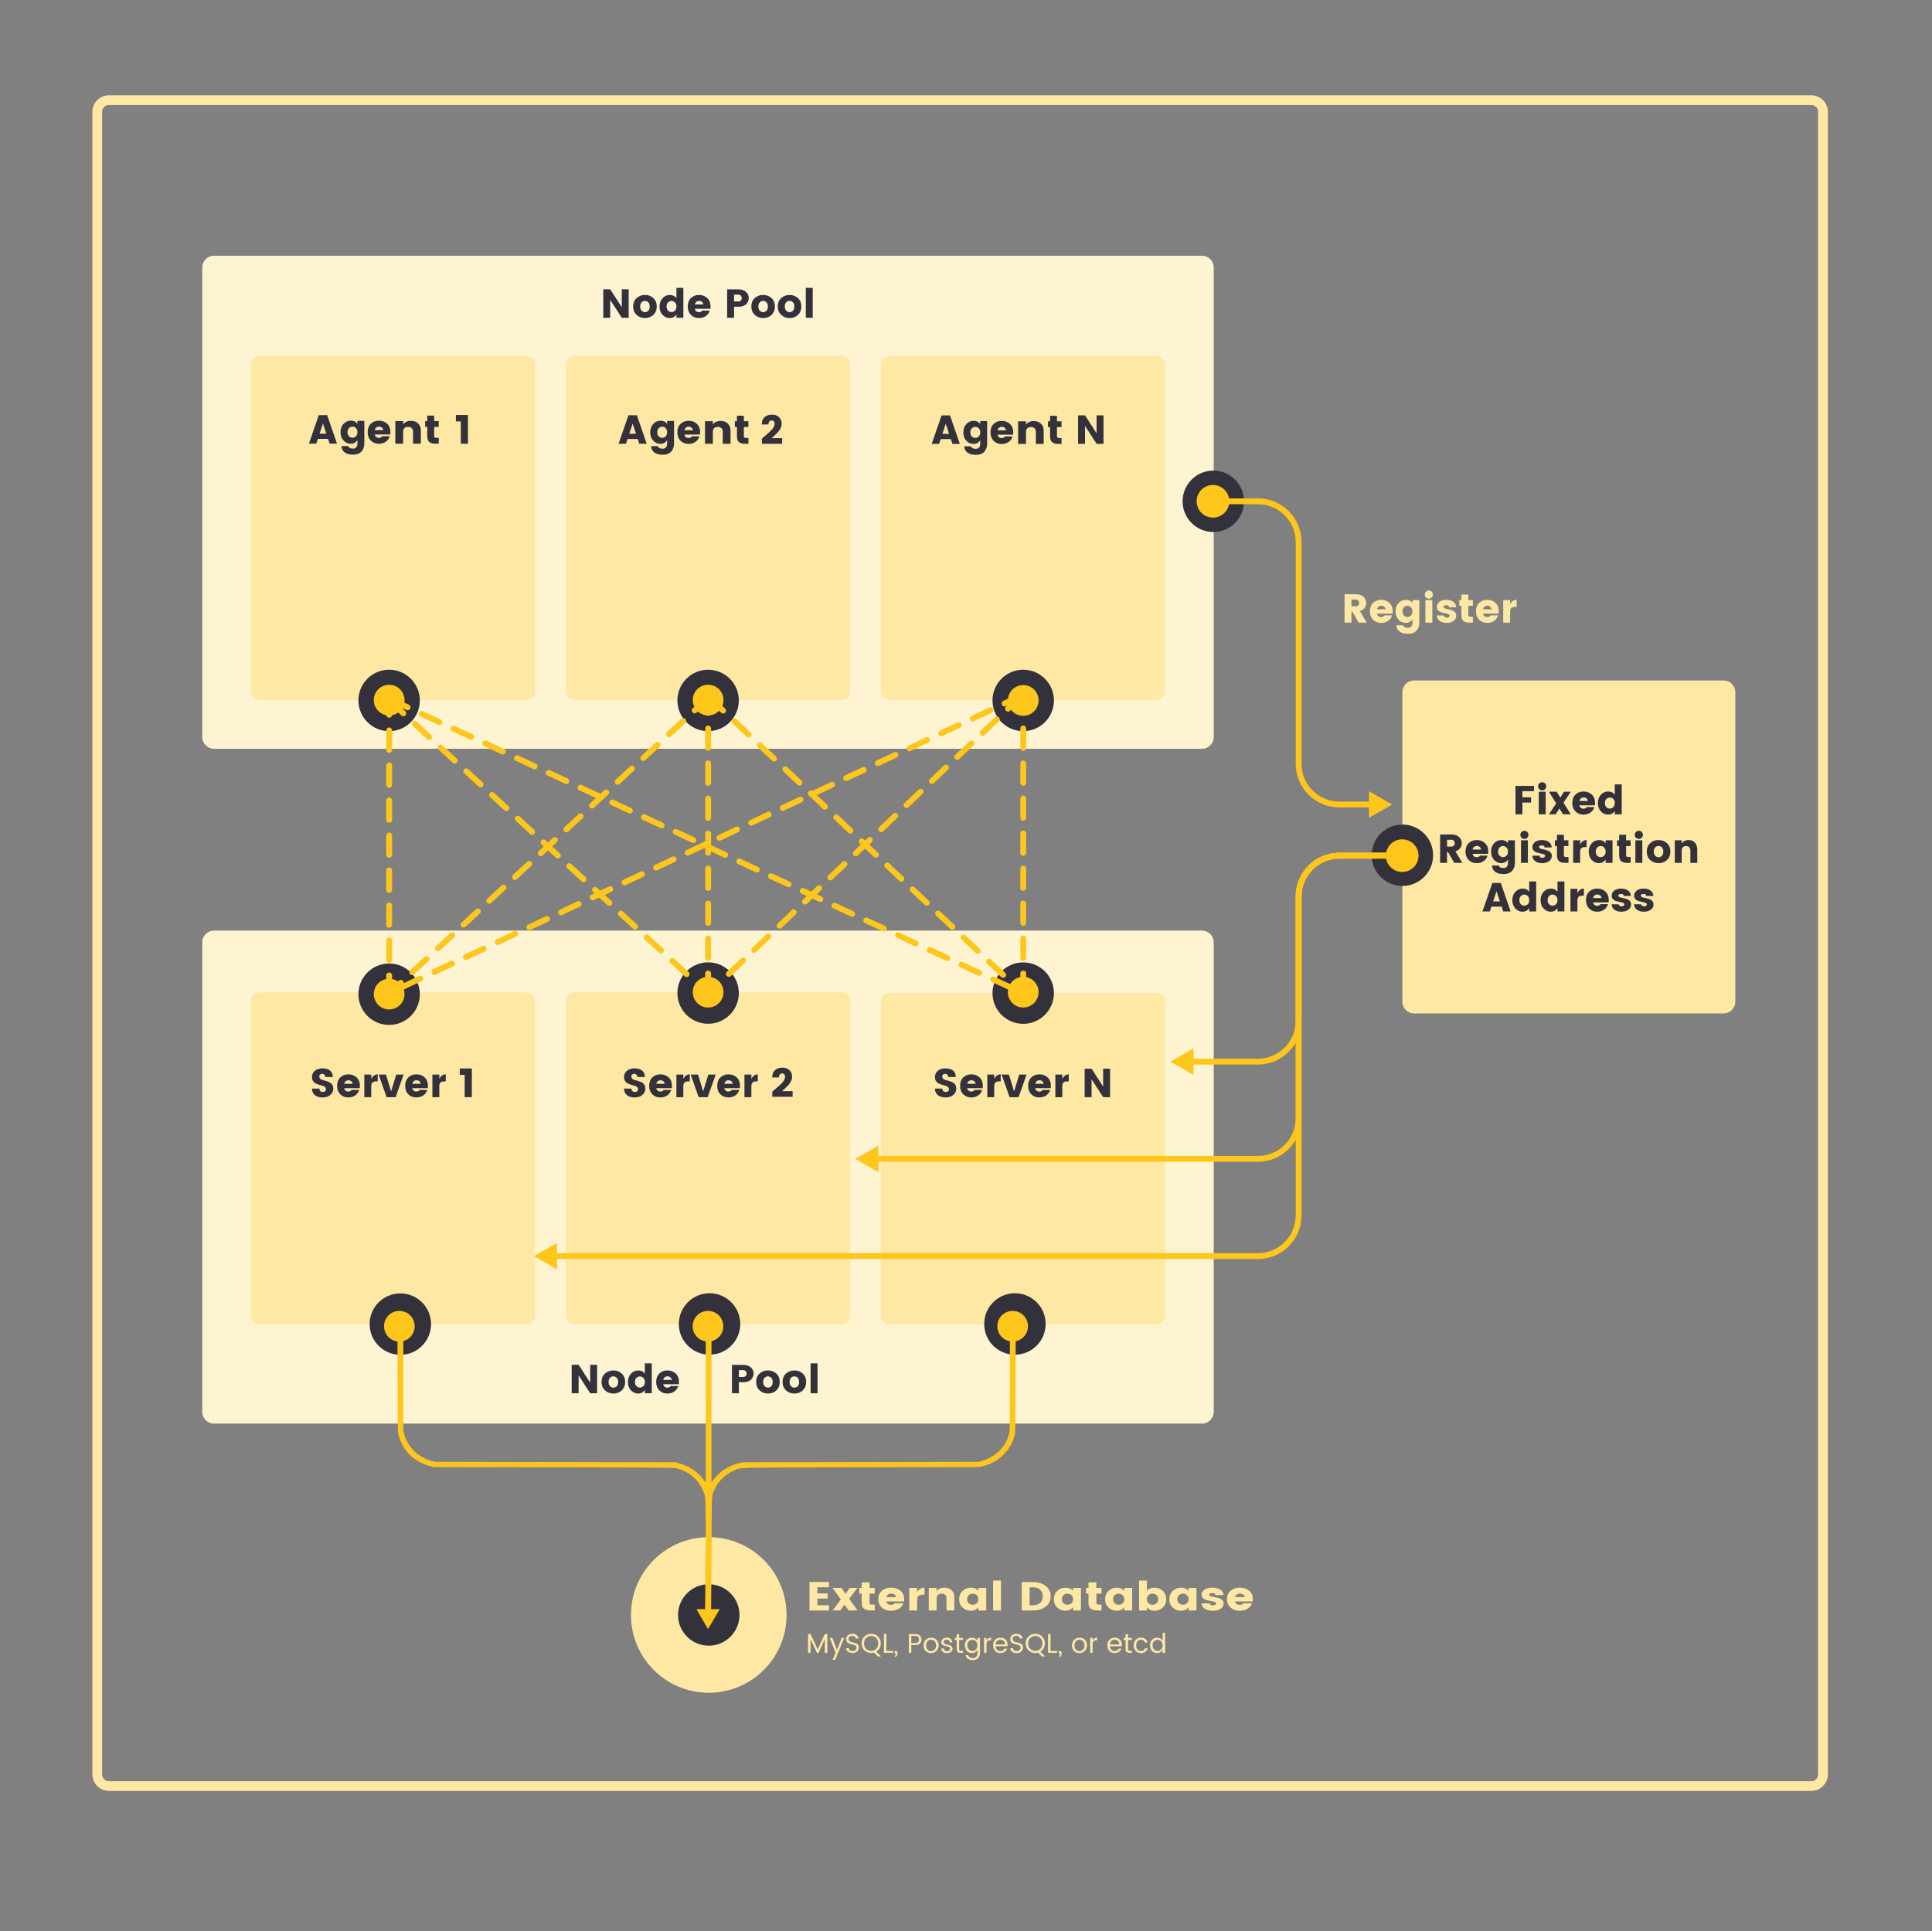 <?xml version="1.0" encoding="UTF-8" standalone="no"?>
<!-- Generator: Adobe Illustrator 24.0.0, SVG Export Plug-In . SVG Version: 6.00 Build 0)  -->

<svg
   version="1.1"
   id="Layer_1"
   x="0px"
   y="0px"
   viewBox="0 0 993.292 993"
   style="enable-background:new 0 0 993.292 993;"
   xml:space="preserve"
   sodipodi:docname="k3s-production-setup-dark.svg"
   inkscape:version="1.2.1 (ef4d3fba62, 2022-07-19, custom)"
   xmlns:inkscape="http://www.inkscape.org/namespaces/inkscape"
   xmlns:sodipodi="http://sodipodi.sourceforge.net/DTD/sodipodi-0.dtd"
   xmlns="http://www.w3.org/2000/svg"
   xmlns:svg="http://www.w3.org/2000/svg"><rect x="0" y="0" width="993.292" height="993" fill="#808080" stroke="none"/><defs
   id="defs1670">			
	</defs><sodipodi:namedview
   id="namedview1668"
   pagecolor="#ffffff"
   bordercolor="#000000"
   borderopacity="0.25"
   inkscape:showpageshadow="2"
   inkscape:pageopacity="0.0"
   inkscape:pagecheckerboard="0"
   inkscape:deskcolor="#d1d1d1"
   showgrid="false"
   inkscape:zoom="2.0684794"
   inkscape:cx="678.27604"
   inkscape:cy="476.92039"
   inkscape:window-width="3370"
   inkscape:window-height="1376"
   inkscape:window-x="70"
   inkscape:window-y="27"
   inkscape:window-maximized="1"
   inkscape:current-layer="g3862" />
<style
   type="text/css"
   id="style1171">
	.st0{fill:#FFFFFF;}
	.st1{fill:#FFFFFF;}
	.st2{fill:#FFF4D2;}
	.st3{fill:#33313B;}
	.st4{fill:#FFC61C;}
	.st5{fill:none;stroke:#33313B;stroke-width:3;stroke-miterlimit:10;}
	.st6{fill:#70ADCA;}
	.st7{fill:none;stroke:#1076A6;stroke-width:3;stroke-linecap:round;stroke-linejoin:round;stroke-dasharray:10,8;}
	.st8{fill:none;stroke:#1076A6;stroke-width:3;stroke-linecap:round;stroke-linejoin:round;stroke-miterlimit:10;stroke-dasharray:10,8;}
	.st9{fill:#FFE8A4;}
</style>

<path
   class="st1"
   d="M 50,912.397 V 57.468 C 50,54.172 52.67,51.5 55.965,51.5 H 931.282 c 3.294,0 5.965,2.672 5.965,5.968 V 912.397 c 0,3.296 -2.67,5.968 -5.965,5.968 H 55.965 C 52.67,918.365 50,915.693 50,912.397 Z"
   id="path1175"
   style="display:inline;stroke-width:5;fill:#000000;stroke:#ffe8a4;stroke-opacity:1;stroke-dasharray:none;fill-opacity:0"
   inkscape:label="background" /><g
   id="g3746"
   inkscape:label="pools"
   style="enable-background:new 0 0 993.292 993;display:inline"><path
     class="st2"
     d="M 104,379 V 137.5 c 0,-3.314 2.686,-6 6,-6 h 508 c 3.314,0 6,2.686 6,6 V 379 c 0,3.314 -2.686,6 -6,6 H 110 c -3.314,0 -6,-2.686 -6,-6 z"
     id="path1177"
     style="display:inline" /><path
     class="st2"
     d="M 104,726 V 484.5 c 0,-3.314 2.686,-6 6,-6 h 508 c 3.314,0 6,2.686 6,6 V 726 c 0,3.314 -2.686,6 -6,6 H 110 c -3.314,0 -6,-2.686 -6,-6 z"
     id="path1291"
     style="display:inline" /></g>

<g
   id="g3580"
   inkscape:label="nodes"
   class="st9"
   style="display:inline"><path
     d="m 295.389,681 h 137.223 c 2.458,0 4.451,-1.922 4.451,-4.293 V 514.56 c 0,-2.371 -1.993,-4.293 -4.451,-4.293 H 295.389 c -2.458,0 -4.451,1.922 -4.451,4.293 v 162.147 c 0,2.371 1.993,4.293 4.451,4.293 z"
     id="path1293"
     style="display:inline;stroke-width:0.982" /><path
     d="M 270.673,510.298 H 133.451 c -2.458,0 -4.451,1.922 -4.451,4.292 v 162.118 c 0,2.37 1.993,4.292 4.451,4.292 h 137.223 c 2.458,0 4.45,-1.922 4.45,-4.292 V 514.59 c 0,-2.37 -1.993,-4.292 -4.45,-4.292 z"
     id="path1295"
     style="display:inline;stroke-width:0.982" /><path
     d="m 452.876,514.891 v 161.825 c 0,2.366 1.993,4.284 4.45,4.284 H 594.549 C 597.007,681 599,679.082 599,676.716 V 514.891 c 0,-2.366 -1.993,-4.284 -4.45,-4.284 H 457.327 c -2.458,0 -4.45,1.918 -4.45,4.284 z"
     id="path1297"
     style="display:inline;stroke-width:0.981" /><path
     class="st9"
     d="m 295.389,360 h 137.223 c 2.458,0 4.451,-1.993 4.451,-4.45 V 187.451 c 0,-2.458 -1.993,-4.451 -4.451,-4.451 H 295.389 c -2.458,0 -4.451,1.993 -4.451,4.451 V 355.55 c 0,2.458 1.993,4.45 4.451,4.45 z"
     id="path1179"
     style="display:inline" /><path
     class="st9"
     d="M 270.673,183 H 133.451 C 130.993,183 129,184.993 129,187.451 V 355.55 c 0,2.458 1.993,4.45 4.451,4.45 h 137.223 c 2.458,0 4.45,-1.993 4.45,-4.45 V 187.451 c 0,-2.458 -1.993,-4.451 -4.45,-4.451 z"
     id="path1181"
     style="display:inline" /><path
     class="st9"
     d="M 452.876,187.451 V 355.55 c 0,2.458 1.993,4.45 4.45,4.45 H 594.549 C 597.007,360 599,358.007 599,355.55 V 187.451 C 599,184.993 597.007,183 594.549,183 H 457.327 c -2.458,0 -4.45,1.993 -4.45,4.451 z"
     id="path1183"
     style="display:inline" /><path
     class="st9"
     d="m 721,515.083 v -159.167 c 0,-3.314 2.686,-6 6,-6 h 159.167 c 3.314,0 6,2.686 6,6 v 159.167 c 0,3.314 -2.686,6 -6,6 H 727 c -3.314,0 -6,-2.686 -6,-6 z"
     id="path1269"
     style="display:inline" /></g>
<g
   id="g1517"
   class="st4"
   style="enable-background:new 0 0 993.292 993;display:inline;fill:#33313b;fill-opacity:1"
   inkscape:label="outercircle">
	
	<path
   d="m 736.8,439.765 c 0,-8.72 -7.071,-15.792 -15.791,-15.792 -8.72,0 -15.791,7.071 -15.791,15.792 0,8.72 7.071,15.791 15.791,15.791 8.72,0 15.791,-7.071 15.791,-15.791 z"
   id="path1513"
   style="display:inline;fill:#33313b;fill-opacity:1" /><path
   d="m 221.616,680.841 c 0,-8.72 -7.071,-15.792 -15.791,-15.792 -8.72,0 -15.791,7.071 -15.791,15.792 0,8.72 7.071,15.791 15.791,15.791 8.72,0 15.791,-7.071 15.791,-15.791 z"
   id="path1311"
   style="fill:#33313b;fill-opacity:1" /><path
   d="m 639.588,257.765 c 0,-8.72 -7.071,-15.792 -15.791,-15.792 -8.72,0 -15.791,7.071 -15.791,15.792 0,8.72 7.071,15.791 15.791,15.791 8.72,0 15.791,-7.071 15.791,-15.791 z"
   id="path1271"
   style="enable-background:new 0 0 993.292 993;display:inline;fill:#33313b;fill-opacity:1" /><path
   d="m 537.588,680.765 c 0,-8.72 -7.071,-15.792 -15.791,-15.792 -8.72,0 -15.791,7.071 -15.791,15.792 0,8.72 7.071,15.791 15.791,15.791 8.72,0 15.791,-7.071 15.791,-15.791 z"
   id="path1299"
   style="enable-background:new 0 0 993.292 993;display:inline;fill:#33313b;fill-opacity:1" /><path
   d="m 380.588,680.765 c 0,-8.72 -7.071,-15.792 -15.791,-15.792 -8.72,0 -15.791,7.071 -15.791,15.792 0,8.72 7.071,15.791 15.791,15.791 8.72,0 15.791,-7.071 15.791,-15.791 z"
   id="path1305"
   style="enable-background:new 0 0 993.292 993;display:inline;fill:#33313b;fill-opacity:1" /><circle
   cx="364.397"
   cy="830.396"
   r="40"
   id="circle1383"
   style="enable-background:new 0 0 993.292 993;display:inline;fill:#ffe8a4;fill-opacity:1" /><path
   d="m 379.85,510.615 c 0,-8.72 -7.071,-15.792 -15.791,-15.792 -8.72,0 -15.791,7.071 -15.791,15.792 0,8.72 7.071,15.791 15.791,15.791 8.72,0 15.791,-7.071 15.791,-15.791 z"
   id="path6856"
   style="display:inline;fill-opacity:1;fill:#33313b" /><path
   d="m 541.85,510.645 c 0,-8.72 -7.071,-15.792 -15.791,-15.792 -8.72,0 -15.791,7.071 -15.791,15.792 0,8.72 7.071,15.791 15.791,15.791 8.72,0 15.791,-7.071 15.791,-15.791 z"
   id="path7203"
   style="display:inline;fill-opacity:1;fill:#33313b" /><path
   d="m 215.85,511.213 c 0,-8.72 -7.071,-15.792 -15.791,-15.792 -8.72,0 -15.791,7.071 -15.791,15.792 0,8.72 7.071,15.791 15.791,15.791 8.72,0 15.791,-7.071 15.791,-15.791 z"
   id="path7205"
   style="display:inline;fill-opacity:1;fill:#33313b" /><path
   d="m 541.85,360.162 c 0,-8.72 -7.071,-15.792 -15.791,-15.792 -8.72,0 -15.791,7.071 -15.791,15.792 0,8.72 7.071,15.791 15.791,15.791 8.72,0 15.791,-7.071 15.791,-15.791 z"
   id="path1779"
   style="display:inline;fill-opacity:1;fill:#33313b" /><path
   d="m 379.85,360.162 c 0,-8.72 -7.071,-15.792 -15.791,-15.792 -8.72,0 -15.791,7.071 -15.791,15.792 0,8.72 7.071,15.791 15.791,15.791 8.72,0 15.791,-7.071 15.791,-15.791 z"
   id="path1781"
   style="display:inline;fill-opacity:1;fill:#33313b" /><path
   d="m 215.85,360.162 c 0,-8.72 -7.071,-15.792 -15.791,-15.792 -8.72,0 -15.791,7.071 -15.791,15.792 0,8.72 7.071,15.791 15.791,15.791 8.72,0 15.791,-7.071 15.791,-15.791 z"
   id="path1783"
   style="display:inline;fill-opacity:1;fill:#33313b" />
</g>

<g
   id="g1389"
   style="display:inline">
	<path
   class="st0"
   d="m 364.397,814.605 c -8.72,0 -15.791,7.071 -15.791,15.791 0,8.72 7.071,15.791 15.791,15.791 8.72,0 15.791,-7.071 15.791,-15.791 0,-8.72 -7.071,-15.791 -15.791,-15.791 z"
   id="path1385"
   style="fill:#33313b;fill-opacity:1" />
</g>

<g
   id="g3862"
   inkscape:label="arrows"
   style="display:inline"><g
     id="g1289"
     style="display:inline;stroke:#ffc61c;stroke-opacity:1">
	<path
   class="st5"
   d="m 706.102,413.661 h -17.555 c -11.491,0 -20.892,-9.401 -20.892,-20.892 V 278.656 c 0,-11.491 -9.401,-20.892 -20.892,-20.892 h -23.541"
   id="path1277"
   style="display:inline;stroke:#ffc61c;stroke-opacity:1" /><polygon
   class="st3"
   points="714.713,413.661 704.351,419.645 704.351,407.678 "
   id="polygon1279"
   style="display:inline;stroke:#ffc61c;stroke-opacity:1;fill:#ffc61c;fill-opacity:1" /><path
   class="st3"
   d="m 623.615,249.869 c -4.36,0 -7.896,3.536 -7.896,7.896 0,4.36 3.536,7.896 7.896,7.896 4.36,0 7.895,-3.536 7.895,-7.896 0,-4.36 -3.536,-7.896 -7.895,-7.896 z"
   id="path1283"
   style="display:inline;stroke:#ffc61c;stroke-opacity:1;fill:#ffc61c;fill-opacity:1" />
</g><g
     id="g1601"
     style="enable-background:new 0 0 993.292 993;display:inline;stroke:#ffc61c;stroke-opacity:1"
     inkscape:label="breakout">
	<g
   id="g1599"
   style="stroke:#ffc61c;stroke-opacity:1">
		
		
		
	<path
   class="st5"
   d="m 720.212,439.973 h -31.666 c -11.491,0 -20.892,9.401 -20.892,20.892 v 114.113 c 0,11.491 -9.401,20.892 -20.892,20.892 H 449.331"
   id="path1589"
   style="display:inline;stroke:#ffc61c;stroke-opacity:1" /><polygon
   class="st3"
   points="451.082,589.887 440.72,595.87 451.082,601.854 "
   id="polygon1595"
   style="display:inline;stroke:#ffc61c;stroke-opacity:1;fill:#ffc61c;fill-opacity:1" /></g>
<g
   id="g1615"
   style="display:inline;stroke:#ffc61c;stroke-opacity:1">
	
<path
   class="st5"
   d="m 720.212,439.973 h -31.666 c -11.491,0 -20.892,9.401 -20.892,20.892 v 164.113 c 0,11.491 -9.401,20.892 -20.892,20.892 H 284.111"
   id="path1603"
   style="display:inline;stroke:#ffc61c;stroke-opacity:1" /><polygon
   class="st3"
   points="275.5,645.87 285.862,651.854 285.862,639.887 "
   id="polygon1609"
   style="display:inline;stroke:#ffc61c;stroke-opacity:1;fill:#ffc61c;fill-opacity:1" /></g><g
   id="g1585"
   style="stroke:#ffc61c;stroke-opacity:1">
		
		
		
	<polygon
   class="st3"
   points="613.082,539.887 602.72,545.87 613.082,551.854 "
   id="polygon1581"
   style="display:inline;fill:#ffc61c;fill-opacity:1;stroke:#ffc61c;stroke-opacity:1" /><path
   class="st5"
   d="m 720.212,439.973 h -31.666 c -11.491,0 -20.892,9.401 -20.892,20.892 v 64.113 c 0,11.491 -9.401,20.892 -20.892,20.892 h -35.431"
   id="path1575"
   style="display:inline;stroke:#ffc61c;stroke-opacity:1" /><circle
   class="st3"
   cx="720.907"
   cy="439.973"
   r="7.896"
   id="circle1577"
   style="display:inline;stroke:#ffc61c;stroke-opacity:1;fill:#ffc61c;fill-opacity:1" /></g></g><g
     id="g1979"
     style="display:inline;fill:#ffc61c;fill-opacity:1"
     transform="matrix(0,-0.194,0.199,0,-76.042,1218.205)"><path
       d="m 2766.773,1408.914 -161.905,0.481 c -121.007,0.36 -121.707,0.36 -131.392,3.005 -39.908,10.937 -68.73,39.78 -79.816,80.162 l -2.684,9.615 -0.583,310.671 c -0.583,295.889 -0.7,311.032 -2.801,317.882 -6.651,22.834 -16.803,38.699 -33.023,52.279 -10.152,8.533 -24.388,15.864 -37.107,19.47 -9.102,2.524 -11.319,2.524 -114.589,3.125 l -188.529,-1.825 0.128,-22.421 -52.92,29.978 53.028,30.444 -0.423,-22.406 190.583,1.133 c 118.79,0.481 111.205,-0.12 129.292,8.773 21.704,10.456 37.807,27.161 47.726,49.275 8.752,19.47 7.935,-10.816 8.635,329.3 l 0.583,305.263 2.684,9.615 c 11.202,40.862 41.191,70.427 81.683,80.763 7.001,1.803 20.887,2.043 129.408,2.404 l 164.076,0.481 -0.091,-15.143 h -162.468 c -110.505,0 -120.19,-0.12 -127.658,-2.163 -34.54,-9.134 -60.445,-34.492 -70.947,-69.586 l -2.684,-8.773 -0.583,-305.263 -0.583,-305.263 -2.684,-9.975 c -6.768,-26.2 -22.054,-49.034 -42.708,-64.057 l -8.052,-5.889 h 187.987 229.386 l 0.229,-15.023 c 0,0 -128.328,0.481 -231.015,0.36 l -186.586,-0.36 10.152,-7.812 c 20.071,-15.263 33.373,-35.574 40.725,-62.375 l 2.567,-9.134 0.583,-310.671 0.583,-310.671 2.684,-9.014 c 10.152,-33.771 36.174,-59.731 69.08,-68.744 l 9.919,-2.764 h 119.606 160.648 z"
       id="path88"
       sodipodi:nodetypes="cccccccccccccccccccccccccscccccccccccccccccccccccc"
       style="display:inline;fill:#ffc61c;fill-opacity:1;stroke-width:0.118" /><path
       class="st3"
       d="m 513.826,681.459 c 0,-4.36 3.536,-7.896 7.896,-7.896 4.36,0 7.896,3.536 7.896,7.896 0,4.36 -3.536,7.895 -7.896,7.895 -4.36,0 -7.896,-3.536 -7.896,-7.895 z"
       id="path1393"
       style="display:inline;fill:#ffc61c;fill-opacity:1"
       transform="matrix(0,5.016,-5.149,0,6273.136,381.451)" /><path
       class="st3"
       d="m 197.929,681.459 c 0,-4.36 3.536,-7.896 7.896,-7.896 4.36,0 7.896,3.536 7.896,7.896 0,4.36 -3.536,7.895 -7.896,7.895 -4.36,0 -7.896,-3.536 -7.896,-7.895 z"
       id="path1407"
       style="display:inline;fill:#ffc61c;fill-opacity:1"
       transform="matrix(0,5.016,-5.149,0,6273.136,381.451)" /><path
       class="st3"
       d="m 372.691,681.459 c 0,-4.36 -3.536,-7.896 -7.896,-7.896 -4.36,0 -7.896,3.536 -7.896,7.896 0,4.36 3.536,7.895 7.896,7.895 4.36,0 7.896,-3.536 7.896,-7.895 z"
       id="path1425"
       style="display:inline;fill:#ffc61c;fill-opacity:1"
       transform="matrix(0,5.016,-5.149,0,6273.136,381.451)" /></g></g>



<g
   id="g1573"
   style="display:inline"
   inkscape:label="grid">
	
	<g
   id="g1559"
   style="display:inline;fill:#ffc61c;fill-opacity:1"
   inkscape:label="endpoints"
   class="std3">
   <path
   class="st3"
   d="m 533.97,510.165 c 0,4.36 -3.536,7.896 -7.896,7.896 -4.36,0 -7.896,-3.536 -7.896,-7.896 0,-4.36 3.536,-7.895 7.896,-7.895 4.36,0 7.896,3.536 7.896,7.895 z"
   id="path1549"
   style="fill-opacity:1;fill:#ffc61c" /><path
   class="st3"
   d="m 533.97,360.151 c 0,-4.36 -3.536,-7.896 -7.896,-7.896 -4.36,0 -7.896,3.536 -7.896,7.896 0,4.36 3.536,7.895 7.896,7.895 4.36,0 7.896,-3.536 7.896,-7.895 z"
   id="path1553"
   style="fill-opacity:1;fill:#ffc61c" />
	<path
   class="st3"
   d="m 371.97,510.165 c 0,4.36 -3.536,7.896 -7.896,7.896 -4.36,0 -7.896,-3.536 -7.896,-7.896 0,-4.36 3.536,-7.895 7.896,-7.895 4.36,0 7.896,3.536 7.896,7.895 z"
   id="path1535"
   style="display:inline;fill-opacity:1;fill:#ffc61c" /><path
   class="st3"
   d="m 371.97,359.964 c 0,-4.36 -3.536,-7.896 -7.896,-7.896 -4.36,0 -7.896,3.536 -7.896,7.896 0,4.36 3.536,7.895 7.896,7.895 4.36,0 7.896,-3.536 7.896,-7.895 z"
   id="path1539"
   style="display:inline;fill-opacity:1;fill:#ffc61c" /><path
   class="st3"
   d="m 207.97,511.165 c 0,4.36 -3.536,7.896 -7.896,7.896 -4.36,0 -7.896,-3.536 -7.896,-7.896 0,-4.36 3.536,-7.895 7.896,-7.895 4.36,0 7.896,3.536 7.896,7.895 z"
   id="path1521"
   style="display:inline;fill-opacity:1;fill:#ffc61c" /><path
   class="st3"
   d="m 207.97,359.997 c 0,-4.36 -3.536,-7.896 -7.896,-7.896 -4.36,0 -7.896,3.536 -7.896,7.896 0,4.36 3.536,7.895 7.896,7.895 4.36,0 7.896,-3.536 7.896,-7.895 z"
   id="path1525"
   style="display:inline;fill-opacity:1;fill:#ffc61c" /></g>
	<line
   class="st8"
   x1="200"
   y1="360"
   x2="364"
   y2="511"
   id="line1561"
   style="display:inline;fill:#ffc61c;stroke:#ffc61c;stroke-opacity:1;fill-opacity:1" />
	<line
   class="st8"
   x1="200.5"
   y1="359.5"
   x2="525.5"
   y2="510.5"
   id="line1563"
   style="fill:#ffc61c;stroke:#ffc61c;stroke-opacity:1;fill-opacity:1" />
	<line
   class="st8"
   x1="364.5"
   y1="358.5"
   x2="200.5"
   y2="510.5"
   id="line1565"
   style="fill:#ffc61c;stroke:#ffc61c;stroke-opacity:1;fill-opacity:1" />
	<line
   class="st8"
   x1="364.5"
   y1="358.5"
   x2="525.5"
   y2="510.5"
   id="line1567"
   style="fill:#ffc61c;stroke:#ffc61c;stroke-opacity:1;fill-opacity:1" />
	<line
   class="st8"
   x1="525.5"
   y1="357.5"
   x2="364.5"
   y2="510.5"
   id="line1569"
   style="display:inline;fill:#ffc61c;fill-opacity:1;stroke:#ffc61c;stroke-opacity:1" />
	<line
   class="st8"
   x1="525.5"
   y1="357.5"
   x2="200.5"
   y2="510.5"
   id="line1571"
   style="display:inline;fill:#ffc61c;fill-opacity:1;stroke:#ffc61c;stroke-opacity:1" />
<polyline
   class="st7"
   points="200.075,511.56 200.075,469.388 200.075,420.774      200.075,351.602    "
   id="polyline1519"
   style="enable-background:new 0 0 993.292 993;display:inline;fill:#33313b;stroke:#ffc61c;stroke-opacity:1;fill-opacity:1" /><polyline
   class="st7"
   points="526.075,510.56 526.075,432.388 526.075,409.774      526.075,350.602    "
   id="polyline1547"
   style="enable-background:new 0 0 993.292 993;display:inline;stroke:#ffc61c;stroke-opacity:1" /><polyline
   class="st7"
   points="364.075,510.56 364.075,442.388 364.075,419.774      364.075,350.602    "
   id="polyline1533"
   style="enable-background:new 0 0 993.292 993;display:inline;stroke:#ffc61c;stroke-opacity:1" /></g>



<g
   id="g1665"
   style="display:inline"
   inkscape:label="g1665">
	<path
   class="st3"
   d="m 779.152,418.712 v -14.604 h 9.507 v 2.705 h -5.95 v 3.141 h 4.452 v 2.704 h -4.452 v 6.054 z"
   id="path1617" />
	<path
   class="st3"
   d="m 794.358,405.794 c -0.402,0.402 -0.895,0.604 -1.478,0.604 -0.582,0 -1.074,-0.201 -1.477,-0.604 -0.402,-0.402 -0.604,-0.897 -0.604,-1.487 0,-0.589 0.201,-1.085 0.604,-1.487 0.402,-0.402 0.895,-0.604 1.477,-0.604 0.583,0 1.075,0.201 1.478,0.604 0.401,0.402 0.603,0.898 0.603,1.487 0,0.59 -0.201,1.085 -0.603,1.487 z m -3.245,12.918 v -11.608 h 3.557 v 11.608 z"
   id="path1619" />
	<path
   class="st3"
   d="m 807.589,407.104 -3.745,5.617 3.745,5.991 h -3.994 l -1.894,-3.017 -1.872,3.017 h -3.516 l 3.766,-5.617 -3.766,-5.991 h 3.994 l 1.894,3.017 1.872,-3.017 z"
   id="path1621" />
	<path
   class="st3"
   d="m 814.141,418.858 c -1.692,0 -3.079,-0.544 -4.16,-1.633 -1.082,-1.089 -1.623,-2.534 -1.623,-4.337 0,-1.803 0.537,-3.238 1.612,-4.306 1.075,-1.068 2.465,-1.602 4.171,-1.602 1.706,0 3.12,0.527 4.244,1.581 1.123,1.054 1.685,2.518 1.685,4.39 0,0.402 -0.027,0.777 -0.083,1.123 h -7.988 c 0.069,0.514 0.298,0.933 0.687,1.259 0.388,0.326 0.808,0.489 1.259,0.489 0.45,0 0.787,-0.045 1.009,-0.135 0.222,-0.09 0.385,-0.18 0.489,-0.271 0.104,-0.09 0.238,-0.239 0.405,-0.447 h 3.849 c -0.333,1.165 -0.999,2.105 -1.997,2.819 -0.999,0.714 -2.185,1.071 -3.558,1.071 z m 1.519,-8.331 c -0.416,-0.34 -0.908,-0.51 -1.477,-0.51 -0.569,0 -1.048,0.17 -1.436,0.51 -0.389,0.34 -0.631,0.78 -0.729,1.321 h 4.348 c -0.055,-0.541 -0.291,-0.981 -0.707,-1.321 z"
   id="path1623" />
	<path
   class="st3"
   d="m 823.045,417.194 c -1.027,-1.109 -1.54,-2.531 -1.54,-4.265 0,-1.733 0.513,-3.158 1.54,-4.275 1.025,-1.116 2.277,-1.674 3.755,-1.674 1.477,0 2.61,0.548 3.4,1.643 v -5.305 h 3.558 v 15.394 h -3.558 v -1.685 c -0.859,1.221 -2.011,1.831 -3.453,1.831 -1.442,0 -2.677,-0.554 -3.702,-1.664 z m 6.386,-2.164 c 0.513,-0.499 0.77,-1.207 0.77,-2.122 0,-0.916 -0.257,-1.619 -0.77,-2.112 -0.513,-0.492 -1.103,-0.738 -1.768,-0.738 -0.666,0 -1.256,0.25 -1.769,0.749 -0.514,0.499 -0.77,1.207 -0.77,2.122 0,0.916 0.256,1.62 0.77,2.111 0.513,0.493 1.103,0.739 1.769,0.739 0.665,0 1.255,-0.25 1.768,-0.749 z"
   id="path1625" />
	<path
   class="st3"
   d="m 743.964,437.996 v 5.679 h -3.557 v -14.604 h 5.762 c 1.692,0 3.01,0.437 3.953,1.311 0.942,0.874 1.414,1.928 1.414,3.162 0,0.846 -0.257,1.671 -0.77,2.476 -0.514,0.804 -1.353,1.373 -2.518,1.706 l 3.578,5.95 h -4.16 l -3.287,-5.679 z m 0,-6.22 v 3.516 h 2.205 c 0.541,0 0.968,-0.159 1.279,-0.479 0.312,-0.319 0.469,-0.739 0.469,-1.259 0,-0.52 -0.16,-0.946 -0.479,-1.279 -0.319,-0.333 -0.742,-0.499 -1.27,-0.499 z"
   id="path1627" />
	<path
   class="st3"
   d="m 759.233,443.821 c -1.692,0 -3.079,-0.544 -4.16,-1.633 -1.082,-1.089 -1.623,-2.534 -1.623,-4.337 0,-1.803 0.537,-3.238 1.612,-4.306 1.075,-1.068 2.465,-1.602 4.171,-1.602 1.706,0 3.12,0.527 4.244,1.581 1.123,1.054 1.685,2.518 1.685,4.39 0,0.402 -0.027,0.777 -0.083,1.123 h -7.988 c 0.069,0.514 0.298,0.933 0.687,1.259 0.388,0.326 0.808,0.489 1.259,0.489 0.45,0 0.787,-0.045 1.009,-0.135 0.222,-0.09 0.385,-0.18 0.489,-0.271 0.104,-0.09 0.238,-0.239 0.405,-0.447 h 3.849 c -0.333,1.165 -0.999,2.105 -1.997,2.819 -0.999,0.714 -2.185,1.071 -3.558,1.071 z m 1.519,-8.331 c -0.416,-0.34 -0.908,-0.51 -1.477,-0.51 -0.569,0 -1.048,0.17 -1.436,0.51 -0.389,0.34 -0.631,0.78 -0.729,1.321 h 4.348 c -0.055,-0.541 -0.291,-0.981 -0.707,-1.321 z"
   id="path1629" />
	<path
   class="st3"
   d="m 768.136,442.157 c -1.027,-1.109 -1.54,-2.531 -1.54,-4.265 0,-1.733 0.513,-3.158 1.54,-4.275 1.025,-1.116 2.277,-1.674 3.755,-1.674 1.477,0 2.61,0.548 3.4,1.643 v -1.519 h 3.558 v 11.545 c 0,1.623 -0.444,2.975 -1.331,4.057 -0.444,0.555 -1.051,0.984 -1.82,1.29 -0.77,0.305 -1.661,0.458 -2.673,0.458 -1.775,0 -3.184,-0.361 -4.224,-1.082 -1.04,-0.721 -1.63,-1.824 -1.768,-3.308 h 3.494 c 0.333,0.874 1.165,1.311 2.497,1.311 0.651,0 1.192,-0.218 1.622,-0.655 0.43,-0.437 0.645,-1.127 0.645,-2.07 v -1.623 c -0.859,1.221 -2.011,1.831 -3.453,1.831 -1.442,0 -2.677,-0.554 -3.702,-1.664 z m 6.386,-2.164 c 0.513,-0.499 0.77,-1.207 0.77,-2.122 0,-0.916 -0.257,-1.619 -0.77,-2.112 -0.513,-0.492 -1.103,-0.738 -1.768,-0.738 -0.666,0 -1.256,0.25 -1.769,0.749 -0.514,0.499 -0.77,1.207 -0.77,2.122 0,0.916 0.256,1.62 0.77,2.111 0.513,0.493 1.103,0.739 1.769,0.739 0.665,0 1.255,-0.25 1.768,-0.749 z"
   id="path1631" />
	<path
   class="st3"
   d="m 785.216,430.757 c -0.402,0.402 -0.895,0.604 -1.478,0.604 -0.582,0 -1.074,-0.201 -1.477,-0.604 -0.402,-0.402 -0.604,-0.897 -0.604,-1.487 0,-0.589 0.201,-1.085 0.604,-1.487 0.402,-0.402 0.895,-0.604 1.477,-0.604 0.583,0 1.075,0.201 1.478,0.604 0.401,0.402 0.603,0.898 0.603,1.487 0,0.59 -0.201,1.085 -0.603,1.487 z m -3.245,12.918 v -11.608 h 3.557 v 11.608 z"
   id="path1633" />
	<path
   class="st3"
   d="m 787.857,435.562 c 0,-1.026 0.438,-1.886 1.311,-2.58 0.874,-0.693 2.056,-1.04 3.547,-1.04 1.491,0 2.694,0.34 3.609,1.019 0.915,0.68 1.4,1.609 1.456,2.788 h -3.641 c -0.041,-0.402 -0.18,-0.676 -0.416,-0.822 -0.235,-0.145 -0.59,-0.218 -1.061,-0.218 -0.93,0 -1.394,0.284 -1.394,0.853 0,0.513 0.568,0.867 1.705,1.061 1.151,0.194 2.198,0.493 3.142,0.895 0.485,0.194 0.891,0.517 1.217,0.967 0.326,0.451 0.489,1.002 0.489,1.654 0,1.082 -0.465,1.966 -1.395,2.652 -0.929,0.687 -2.101,1.03 -3.516,1.03 -1.414,0 -2.593,-0.322 -3.536,-0.967 -0.943,-0.645 -1.456,-1.598 -1.539,-2.86 h 3.641 c 0.097,0.708 0.596,1.061 1.497,1.061 0.416,0 0.76,-0.097 1.03,-0.291 0.271,-0.194 0.405,-0.444 0.405,-0.749 0,-0.305 -0.226,-0.548 -0.676,-0.728 -0.451,-0.18 -0.995,-0.333 -1.633,-0.458 -0.639,-0.125 -1.279,-0.281 -1.925,-0.468 -0.645,-0.188 -1.192,-0.513 -1.644,-0.978 -0.45,-0.464 -0.676,-1.071 -0.676,-1.82 z"
   id="path1635" />
	<path
   class="st3"
   d="m 805.123,440.659 h 1.27 v 3.017 h -1.811 c -1.304,0 -2.312,-0.288 -3.026,-0.863 -0.715,-0.575 -1.071,-1.563 -1.071,-2.964 v -4.826 h -1.082 v -2.954 h 1.082 v -2.829 h 3.557 v 2.829 h 2.33 v 2.954 h -2.33 v 4.826 c 0,0.541 0.361,0.811 1.082,0.811 z"
   id="path1637" />
	<path
   class="st3"
   d="m 812.383,432.067 v 2.164 c 0.832,-1.525 1.941,-2.288 3.329,-2.288 v 3.62 h -0.874 c -0.818,0 -1.433,0.194 -1.841,0.583 -0.409,0.388 -0.614,1.068 -0.614,2.039 v 5.492 h -3.557 v -11.608 z"
   id="path1639" />
	<path
   class="st3"
   d="m 818.333,442.157 c -1.027,-1.109 -1.54,-2.531 -1.54,-4.265 0,-1.733 0.513,-3.158 1.54,-4.275 1.025,-1.116 2.277,-1.674 3.755,-1.674 1.477,0 2.61,0.548 3.4,1.643 v -1.519 h 3.558 v 11.608 h -3.558 v -1.685 c -0.859,1.221 -2.011,1.831 -3.453,1.831 -1.442,0 -2.677,-0.554 -3.702,-1.664 z m 6.386,-2.164 c 0.513,-0.499 0.77,-1.207 0.77,-2.122 0,-0.916 -0.257,-1.619 -0.77,-2.112 -0.513,-0.492 -1.103,-0.738 -1.768,-0.738 -0.666,0 -1.256,0.25 -1.769,0.749 -0.514,0.499 -0.77,1.207 -0.77,2.122 0,0.916 0.256,1.62 0.77,2.111 0.513,0.493 1.103,0.739 1.769,0.739 0.665,0 1.255,-0.25 1.768,-0.749 z"
   id="path1641" />
	<path
   class="st3"
   d="m 837.096,440.659 h 1.27 v 3.017 h -1.811 c -1.304,0 -2.312,-0.288 -3.026,-0.863 -0.715,-0.575 -1.071,-1.563 -1.071,-2.964 v -4.826 h -1.082 v -2.954 h 1.082 v -2.829 h 3.557 v 2.829 h 2.33 v 2.954 h -2.33 v 4.826 c 0,0.541 0.361,0.811 1.082,0.811 z"
   id="path1643" />
	<path
   class="st3"
   d="m 844.045,430.757 c -0.402,0.402 -0.895,0.604 -1.478,0.604 -0.582,0 -1.074,-0.201 -1.477,-0.604 -0.402,-0.402 -0.604,-0.897 -0.604,-1.487 0,-0.589 0.201,-1.085 0.604,-1.487 0.402,-0.402 0.895,-0.604 1.477,-0.604 0.583,0 1.075,0.201 1.478,0.604 0.401,0.402 0.603,0.898 0.603,1.487 0,0.59 -0.201,1.085 -0.603,1.487 z m -3.245,12.918 v -11.608 h 3.557 v 11.608 z"
   id="path1645" />
	<path
   class="st3"
   d="m 848.403,442.178 c -1.173,-1.096 -1.758,-2.538 -1.758,-4.327 0,-1.789 0.582,-3.221 1.747,-4.296 1.165,-1.074 2.607,-1.612 4.327,-1.612 1.719,0 3.158,0.538 4.316,1.612 1.157,1.075 1.736,2.507 1.736,4.296 0,1.789 -0.575,3.231 -1.727,4.327 -1.15,1.096 -2.586,1.643 -4.306,1.643 -1.72,0 -3.166,-0.547 -4.337,-1.643 z m 6.043,-2.143 c 0.471,-0.499 0.707,-1.22 0.707,-2.163 0,-0.943 -0.243,-1.661 -0.729,-2.153 -0.485,-0.492 -1.061,-0.738 -1.727,-0.738 -0.665,0 -1.237,0.246 -1.716,0.738 -0.479,0.493 -0.718,1.21 -0.718,2.153 0,0.943 0.246,1.664 0.738,2.163 0.492,0.5 1.071,0.749 1.737,0.749 0.666,0 1.234,-0.25 1.706,-0.749 z"
   id="path1647" />
	<path
   class="st3"
   d="m 864.618,432.067 v 1.706 c 0.735,-1.22 1.907,-1.831 3.516,-1.831 1.332,0 2.41,0.444 3.235,1.331 0.824,0.888 1.237,2.094 1.237,3.62 v 6.782 h -3.536 v -6.303 c 0,-0.749 -0.198,-1.328 -0.593,-1.737 -0.396,-0.409 -0.94,-0.614 -1.633,-0.614 -0.694,0 -1.238,0.205 -1.634,0.614 -0.395,0.409 -0.593,0.988 -0.593,1.737 v 6.303 h -3.557 v -11.608 z"
   id="path1649" />
	<path
   class="st3"
   d="m 772.827,468.639 -0.812,-2.455 h -5.242 l -0.811,2.455 h -3.786 l 5.075,-14.645 h 4.327 l 5.055,14.645 z m -5.159,-5.159 h 3.453 l -1.727,-5.201 z"
   id="path1651" />
	<path
   class="st3"
   d="m 779.068,467.12 c -1.027,-1.109 -1.54,-2.531 -1.54,-4.265 0,-1.733 0.513,-3.158 1.54,-4.275 1.025,-1.116 2.277,-1.674 3.755,-1.674 1.477,0 2.61,0.548 3.4,1.643 v -5.305 h 3.558 v 15.394 h -3.558 v -1.685 c -0.859,1.221 -2.011,1.831 -3.453,1.831 -1.442,0 -2.677,-0.554 -3.702,-1.664 z m 6.386,-2.164 c 0.513,-0.499 0.77,-1.207 0.77,-2.122 0,-0.916 -0.257,-1.619 -0.77,-2.112 -0.513,-0.492 -1.103,-0.738 -1.768,-0.738 -0.666,0 -1.256,0.25 -1.769,0.749 -0.514,0.499 -0.77,1.207 -0.77,2.122 0,0.916 0.256,1.62 0.77,2.111 0.513,0.493 1.103,0.739 1.769,0.739 0.665,0 1.255,-0.25 1.768,-0.749 z"
   id="path1653" />
	<path
   class="st3"
   d="m 793.589,467.12 c -1.027,-1.109 -1.54,-2.531 -1.54,-4.265 0,-1.733 0.513,-3.158 1.54,-4.275 1.025,-1.116 2.277,-1.674 3.755,-1.674 1.477,0 2.61,0.548 3.4,1.643 v -5.305 h 3.558 v 15.394 h -3.558 v -1.685 c -0.859,1.221 -2.011,1.831 -3.453,1.831 -1.442,0 -2.677,-0.554 -3.702,-1.664 z m 6.386,-2.164 c 0.513,-0.499 0.77,-1.207 0.77,-2.122 0,-0.916 -0.257,-1.619 -0.77,-2.112 -0.513,-0.492 -1.103,-0.738 -1.768,-0.738 -0.666,0 -1.256,0.25 -1.769,0.749 -0.514,0.499 -0.77,1.207 -0.77,2.122 0,0.916 0.256,1.62 0.77,2.111 0.513,0.493 1.103,0.739 1.769,0.739 0.665,0 1.255,-0.25 1.768,-0.749 z"
   id="path1655" />
	<path
   class="st3"
   d="m 810.979,457.031 v 2.164 c 0.832,-1.525 1.941,-2.288 3.329,-2.288 v 3.62 h -0.874 c -0.818,0 -1.433,0.194 -1.841,0.583 -0.409,0.388 -0.614,1.068 -0.614,2.039 v 5.492 h -3.557 v -11.608 z"
   id="path1657" />
	<path
   class="st3"
   d="m 821.173,468.784 c -1.692,0 -3.079,-0.544 -4.16,-1.633 -1.082,-1.089 -1.623,-2.534 -1.623,-4.337 0,-1.803 0.537,-3.238 1.612,-4.306 1.075,-1.068 2.465,-1.602 4.171,-1.602 1.706,0 3.12,0.527 4.244,1.581 1.123,1.054 1.685,2.518 1.685,4.39 0,0.402 -0.027,0.777 -0.083,1.123 h -7.988 c 0.069,0.514 0.298,0.933 0.687,1.259 0.388,0.326 0.808,0.489 1.259,0.489 0.45,0 0.787,-0.045 1.009,-0.135 0.222,-0.09 0.385,-0.18 0.489,-0.271 0.104,-0.09 0.238,-0.239 0.405,-0.447 h 3.849 c -0.333,1.165 -0.999,2.105 -1.997,2.819 -0.999,0.714 -2.185,1.071 -3.558,1.071 z m 1.519,-8.331 c -0.416,-0.34 -0.908,-0.51 -1.477,-0.51 -0.569,0 -1.048,0.17 -1.436,0.51 -0.389,0.34 -0.631,0.78 -0.729,1.321 h 4.348 c -0.055,-0.541 -0.291,-0.981 -0.707,-1.321 z"
   id="path1659" />
	<path
   class="st3"
   d="m 828.598,460.526 c 0,-1.026 0.438,-1.886 1.311,-2.58 0.874,-0.693 2.056,-1.04 3.547,-1.04 1.491,0 2.694,0.34 3.609,1.019 0.915,0.68 1.4,1.609 1.456,2.788 h -3.641 c -0.041,-0.402 -0.18,-0.676 -0.416,-0.822 -0.235,-0.145 -0.59,-0.218 -1.061,-0.218 -0.93,0 -1.394,0.284 -1.394,0.853 0,0.513 0.568,0.867 1.705,1.061 1.151,0.194 2.198,0.493 3.142,0.895 0.485,0.194 0.891,0.517 1.217,0.967 0.326,0.451 0.489,1.002 0.489,1.654 0,1.082 -0.465,1.966 -1.395,2.652 -0.929,0.687 -2.101,1.03 -3.516,1.03 -1.414,0 -2.593,-0.322 -3.536,-0.967 -0.943,-0.645 -1.456,-1.598 -1.539,-2.86 h 3.641 c 0.097,0.708 0.596,1.061 1.497,1.061 0.416,0 0.76,-0.097 1.03,-0.291 0.271,-0.194 0.405,-0.444 0.405,-0.749 0,-0.305 -0.226,-0.548 -0.676,-0.728 -0.451,-0.18 -0.995,-0.333 -1.633,-0.458 -0.639,-0.125 -1.279,-0.281 -1.925,-0.468 -0.645,-0.188 -1.192,-0.513 -1.644,-0.978 -0.45,-0.464 -0.676,-1.071 -0.676,-1.82 z"
   id="path1661" />
	<path
   class="st3"
   d="m 840.143,460.526 c 0,-1.026 0.438,-1.886 1.311,-2.58 0.874,-0.693 2.056,-1.04 3.547,-1.04 1.491,0 2.694,0.34 3.609,1.019 0.915,0.68 1.4,1.609 1.456,2.788 h -3.641 c -0.041,-0.402 -0.18,-0.676 -0.416,-0.822 -0.235,-0.145 -0.59,-0.218 -1.061,-0.218 -0.93,0 -1.394,0.284 -1.394,0.853 0,0.513 0.568,0.867 1.705,1.061 1.151,0.194 2.198,0.493 3.142,0.895 0.485,0.194 0.891,0.517 1.217,0.967 0.326,0.451 0.489,1.002 0.489,1.654 0,1.082 -0.465,1.966 -1.395,2.652 -0.929,0.687 -2.101,1.03 -3.516,1.03 -1.414,0 -2.593,-0.322 -3.536,-0.967 -0.943,-0.645 -1.456,-1.598 -1.539,-2.86 h 3.641 c 0.097,0.708 0.596,1.061 1.497,1.061 0.416,0 0.76,-0.097 1.03,-0.291 0.271,-0.194 0.405,-0.444 0.405,-0.749 0,-0.305 -0.226,-0.548 -0.676,-0.728 -0.451,-0.18 -0.995,-0.333 -1.633,-0.458 -0.639,-0.125 -1.279,-0.281 -1.925,-0.468 -0.645,-0.188 -1.192,-0.513 -1.644,-0.978 -0.45,-0.464 -0.676,-1.071 -0.676,-1.82 z"
   id="path1663" />
</g><g
   id="g3633"
   inkscape:label="text"
   style="display:inline"><g
     id="g1249"
     style="display:inline;fill:#ffe8a4;fill-opacity:1"
     inkscape:label="register">
	<path
   class="st3"
   d="m 694.827,314.473 v 5.679 h -3.557 v -14.604 h 5.762 c 1.692,0 3.01,0.437 3.953,1.311 0.942,0.874 1.414,1.928 1.414,3.162 0,0.846 -0.257,1.671 -0.77,2.476 -0.514,0.804 -1.353,1.373 -2.518,1.706 l 3.578,5.95 h -4.16 l -3.287,-5.679 z m 0,-6.22 v 3.516 h 2.205 c 0.541,0 0.968,-0.159 1.279,-0.479 0.312,-0.319 0.469,-0.739 0.469,-1.259 0,-0.52 -0.16,-0.946 -0.479,-1.279 -0.319,-0.333 -0.742,-0.499 -1.27,-0.499 z"
   id="path1233"
   style="fill:#ffe8a4;fill-opacity:1" />
	<path
   class="st3"
   d="m 710.096,320.298 c -1.692,0 -3.079,-0.544 -4.16,-1.633 -1.082,-1.089 -1.623,-2.534 -1.623,-4.337 0,-1.803 0.537,-3.238 1.612,-4.306 1.075,-1.068 2.465,-1.602 4.171,-1.602 1.706,0 3.12,0.527 4.244,1.581 1.123,1.054 1.685,2.518 1.685,4.39 0,0.402 -0.027,0.777 -0.083,1.123 h -7.988 c 0.069,0.514 0.298,0.933 0.687,1.259 0.388,0.326 0.808,0.489 1.259,0.489 0.45,0 0.787,-0.045 1.009,-0.135 0.222,-0.09 0.385,-0.18 0.489,-0.271 0.104,-0.09 0.238,-0.239 0.405,-0.447 h 3.849 c -0.333,1.165 -0.999,2.105 -1.997,2.819 -0.999,0.714 -2.185,1.071 -3.558,1.071 z m 1.519,-8.331 c -0.416,-0.34 -0.908,-0.51 -1.477,-0.51 -0.569,0 -1.048,0.17 -1.436,0.51 -0.389,0.34 -0.631,0.78 -0.729,1.321 h 4.348 c -0.055,-0.541 -0.291,-0.981 -0.707,-1.321 z"
   id="path1235"
   style="fill:#ffe8a4;fill-opacity:1" />
	<path
   class="st3"
   d="m 719,318.634 c -1.027,-1.109 -1.54,-2.531 -1.54,-4.265 0,-1.733 0.513,-3.158 1.54,-4.275 1.025,-1.116 2.277,-1.674 3.755,-1.674 1.477,0 2.61,0.548 3.4,1.643 v -1.519 h 3.558 v 11.545 c 0,1.623 -0.444,2.975 -1.331,4.057 -0.444,0.555 -1.051,0.984 -1.82,1.29 -0.77,0.305 -1.661,0.458 -2.673,0.458 -1.775,0 -3.184,-0.361 -4.224,-1.082 -1.04,-0.721 -1.63,-1.824 -1.768,-3.308 h 3.494 c 0.333,0.874 1.165,1.311 2.497,1.311 0.651,0 1.192,-0.218 1.622,-0.655 0.43,-0.437 0.645,-1.127 0.645,-2.07 v -1.623 c -0.859,1.221 -2.011,1.831 -3.453,1.831 -1.442,0 -2.677,-0.554 -3.702,-1.664 z m 6.386,-2.164 c 0.513,-0.499 0.77,-1.207 0.77,-2.122 0,-0.916 -0.257,-1.619 -0.77,-2.112 -0.513,-0.492 -1.103,-0.738 -1.768,-0.738 -0.666,0 -1.256,0.25 -1.769,0.749 -0.514,0.499 -0.77,1.207 -0.77,2.122 0,0.916 0.256,1.62 0.77,2.111 0.513,0.493 1.103,0.739 1.769,0.739 0.665,0 1.255,-0.25 1.768,-0.749 z"
   id="path1237"
   style="fill:#ffe8a4;fill-opacity:1" />
	<path
   class="st3"
   d="m 736.079,307.234 c -0.402,0.402 -0.895,0.604 -1.478,0.604 -0.582,0 -1.074,-0.201 -1.477,-0.604 -0.402,-0.402 -0.604,-0.897 -0.604,-1.487 0,-0.589 0.201,-1.085 0.604,-1.487 0.402,-0.402 0.895,-0.604 1.477,-0.604 0.583,0 1.075,0.201 1.478,0.604 0.401,0.402 0.603,0.898 0.603,1.487 0,0.59 -0.201,1.085 -0.603,1.487 z m -3.245,12.918 v -11.608 h 3.557 v 11.608 z"
   id="path1239"
   style="fill:#ffe8a4;fill-opacity:1" />
	<path
   class="st3"
   d="m 738.72,312.04 c 0,-1.026 0.438,-1.886 1.311,-2.58 0.874,-0.693 2.056,-1.04 3.547,-1.04 1.491,0 2.694,0.34 3.609,1.019 0.915,0.68 1.4,1.609 1.456,2.788 h -3.641 c -0.041,-0.402 -0.18,-0.676 -0.416,-0.822 -0.235,-0.146 -0.59,-0.218 -1.061,-0.218 -0.93,0 -1.394,0.284 -1.394,0.853 0,0.513 0.568,0.867 1.705,1.061 1.151,0.194 2.198,0.493 3.142,0.895 0.485,0.194 0.891,0.517 1.217,0.967 0.326,0.451 0.489,1.002 0.489,1.654 0,1.082 -0.465,1.966 -1.395,2.652 -0.929,0.687 -2.101,1.03 -3.516,1.03 -1.414,0 -2.593,-0.322 -3.536,-0.967 -0.943,-0.645 -1.456,-1.598 -1.539,-2.86 h 3.641 c 0.097,0.708 0.596,1.061 1.497,1.061 0.416,0 0.76,-0.097 1.03,-0.291 0.271,-0.194 0.405,-0.444 0.405,-0.749 0,-0.305 -0.226,-0.548 -0.676,-0.728 -0.451,-0.18 -0.995,-0.333 -1.633,-0.458 -0.639,-0.125 -1.279,-0.281 -1.925,-0.468 -0.645,-0.188 -1.192,-0.513 -1.644,-0.978 -0.45,-0.464 -0.676,-1.071 -0.676,-1.82 z"
   id="path1241"
   style="fill:#ffe8a4;fill-opacity:1" />
	<path
   class="st3"
   d="m 755.986,317.136 h 1.27 v 3.017 h -1.811 c -1.304,0 -2.312,-0.288 -3.026,-0.863 -0.715,-0.575 -1.071,-1.563 -1.071,-2.964 v -4.826 h -1.082 v -2.954 h 1.082 v -2.829 h 3.557 v 2.829 h 2.33 v 2.954 h -2.33 v 4.826 c 0,0.541 0.361,0.811 1.082,0.811 z"
   id="path1243"
   style="fill:#ffe8a4;fill-opacity:1" />
	<path
   class="st3"
   d="m 764.619,320.298 c -1.692,0 -3.079,-0.544 -4.16,-1.633 -1.082,-1.089 -1.623,-2.534 -1.623,-4.337 0,-1.803 0.537,-3.238 1.612,-4.306 1.075,-1.068 2.465,-1.602 4.171,-1.602 1.706,0 3.12,0.527 4.244,1.581 1.123,1.054 1.685,2.518 1.685,4.39 0,0.402 -0.027,0.777 -0.083,1.123 h -7.988 c 0.069,0.514 0.298,0.933 0.687,1.259 0.388,0.326 0.808,0.489 1.259,0.489 0.45,0 0.787,-0.045 1.009,-0.135 0.222,-0.09 0.385,-0.18 0.489,-0.271 0.104,-0.09 0.238,-0.239 0.405,-0.447 h 3.849 c -0.333,1.165 -0.999,2.105 -1.997,2.819 -0.999,0.714 -2.185,1.071 -3.558,1.071 z m 1.519,-8.331 c -0.416,-0.34 -0.908,-0.51 -1.477,-0.51 -0.569,0 -1.048,0.17 -1.436,0.51 -0.389,0.34 -0.631,0.78 -0.729,1.321 h 4.348 c -0.055,-0.541 -0.291,-0.981 -0.707,-1.321 z"
   id="path1245"
   style="fill:#ffe8a4;fill-opacity:1" />
	<path
   class="st3"
   d="m 776.392,308.544 v 2.164 c 0.832,-1.525 1.941,-2.288 3.329,-2.288 v 3.62 h -0.874 c -0.818,0 -1.433,0.194 -1.841,0.583 -0.409,0.388 -0.614,1.068 -0.614,2.039 v 5.492 h -3.557 v -11.608 z"
   id="path1247"
   style="fill:#ffe8a4;fill-opacity:1" />
</g><g
     id="g1267"
     style="display:inline"
     inkscape:label="nodepool2">
	<path
   class="st3"
   d="m 319.672,148.753 h 3.557 v 14.645 h -3.557 l -5.95,-9.215 v 9.215 h -3.557 v -14.645 h 3.557 l 5.95,9.215 z"
   id="path1251" />
	<path
   class="st3"
   d="m 327.275,161.901 c -1.173,-1.096 -1.758,-2.538 -1.758,-4.327 0,-1.789 0.582,-3.221 1.747,-4.296 1.165,-1.074 2.607,-1.612 4.327,-1.612 1.719,0 3.158,0.538 4.316,1.612 1.157,1.075 1.736,2.507 1.736,4.296 0,1.789 -0.575,3.231 -1.727,4.327 -1.15,1.096 -2.586,1.643 -4.306,1.643 -1.72,0 -3.166,-0.547 -4.337,-1.643 z m 6.043,-2.143 c 0.471,-0.499 0.707,-1.22 0.707,-2.163 0,-0.943 -0.243,-1.661 -0.729,-2.153 -0.485,-0.492 -1.061,-0.738 -1.727,-0.738 -0.665,0 -1.237,0.246 -1.716,0.738 -0.479,0.493 -0.718,1.21 -0.718,2.153 0,0.943 0.246,1.664 0.738,2.163 0.492,0.5 1.071,0.749 1.737,0.749 0.666,0 1.234,-0.25 1.706,-0.749 z"
   id="path1253" />
	<path
   class="st3"
   d="m 340.62,161.88 c -1.027,-1.109 -1.54,-2.531 -1.54,-4.265 0,-1.733 0.513,-3.158 1.54,-4.275 1.025,-1.116 2.277,-1.674 3.755,-1.674 1.477,0 2.61,0.548 3.4,1.643 v -5.305 h 3.558 v 15.394 h -3.558 v -1.685 c -0.859,1.221 -2.011,1.831 -3.453,1.831 -1.442,0 -2.677,-0.554 -3.702,-1.664 z m 6.386,-2.164 c 0.513,-0.499 0.77,-1.207 0.77,-2.122 0,-0.916 -0.257,-1.619 -0.77,-2.112 -0.513,-0.492 -1.103,-0.738 -1.768,-0.738 -0.666,0 -1.256,0.25 -1.769,0.749 -0.514,0.499 -0.77,1.207 -0.77,2.122 0,0.916 0.256,1.62 0.77,2.111 0.513,0.493 1.103,0.739 1.769,0.739 0.665,0 1.255,-0.25 1.768,-0.749 z"
   id="path1255" />
	<path
   class="st3"
   d="m 359.383,163.544 c -1.692,0 -3.079,-0.544 -4.16,-1.633 -1.082,-1.089 -1.623,-2.534 -1.623,-4.337 0,-1.803 0.537,-3.238 1.612,-4.306 1.075,-1.068 2.465,-1.602 4.171,-1.602 1.706,0 3.12,0.527 4.244,1.581 1.123,1.054 1.685,2.518 1.685,4.39 0,0.402 -0.027,0.777 -0.083,1.123 h -7.988 c 0.069,0.514 0.298,0.933 0.687,1.259 0.388,0.326 0.808,0.489 1.259,0.489 0.45,0 0.787,-0.045 1.009,-0.135 0.222,-0.09 0.385,-0.18 0.489,-0.271 0.104,-0.09 0.238,-0.239 0.405,-0.447 h 3.849 c -0.333,1.165 -0.999,2.105 -1.997,2.819 -0.999,0.714 -2.185,1.071 -3.558,1.071 z m 1.519,-8.331 c -0.416,-0.34 -0.908,-0.51 -1.477,-0.51 -0.569,0 -1.048,0.17 -1.436,0.51 -0.389,0.34 -0.631,0.78 -0.729,1.321 h 4.348 c -0.055,-0.541 -0.291,-0.981 -0.707,-1.321 z"
   id="path1257" />
	<path
   class="st3"
   d="m 384.969,153.268 c 0,0.985 -0.354,1.935 -1.061,2.85 -0.375,0.472 -0.934,0.856 -1.675,1.154 -0.742,0.298 -1.619,0.447 -2.632,0.447 h -2.205 v 5.679 h -3.557 v -14.604 h 5.762 c 1.692,0 3.01,0.437 3.953,1.311 0.942,0.874 1.414,1.928 1.414,3.162 z m -7.572,1.748 h 2.205 c 0.541,0 0.968,-0.159 1.279,-0.479 0.312,-0.319 0.469,-0.739 0.469,-1.259 0,-0.52 -0.16,-0.946 -0.479,-1.279 -0.319,-0.333 -0.742,-0.499 -1.27,-0.499 h -2.205 z"
   id="path1259" />
	<path
   class="st3"
   d="m 388.038,161.901 c -1.173,-1.096 -1.758,-2.538 -1.758,-4.327 0,-1.789 0.582,-3.221 1.747,-4.296 1.165,-1.074 2.607,-1.612 4.327,-1.612 1.719,0 3.158,0.538 4.316,1.612 1.157,1.075 1.736,2.507 1.736,4.296 0,1.789 -0.575,3.231 -1.727,4.327 -1.15,1.096 -2.586,1.643 -4.306,1.643 -1.72,0 -3.166,-0.547 -4.337,-1.643 z m 6.043,-2.143 c 0.471,-0.499 0.707,-1.22 0.707,-2.163 0,-0.943 -0.243,-1.661 -0.729,-2.153 -0.485,-0.492 -1.061,-0.738 -1.727,-0.738 -0.665,0 -1.237,0.246 -1.716,0.738 -0.479,0.493 -0.718,1.21 -0.718,2.153 0,0.943 0.246,1.664 0.738,2.163 0.492,0.5 1.071,0.749 1.737,0.749 0.666,0 1.234,-0.25 1.706,-0.749 z"
   id="path1261" />
	<path
   class="st3"
   d="m 401.622,161.901 c -1.173,-1.096 -1.758,-2.538 -1.758,-4.327 0,-1.789 0.582,-3.221 1.747,-4.296 1.165,-1.074 2.607,-1.612 4.327,-1.612 1.719,0 3.158,0.538 4.316,1.612 1.157,1.075 1.736,2.507 1.736,4.296 0,1.789 -0.575,3.231 -1.727,4.327 -1.15,1.096 -2.586,1.643 -4.306,1.643 -1.72,0 -3.166,-0.547 -4.337,-1.643 z m 6.043,-2.143 c 0.471,-0.499 0.707,-1.22 0.707,-2.163 0,-0.943 -0.243,-1.661 -0.729,-2.153 -0.485,-0.492 -1.061,-0.738 -1.727,-0.738 -0.665,0 -1.237,0.246 -1.716,0.738 -0.479,0.493 -0.718,1.21 -0.718,2.153 0,0.943 0.246,1.664 0.738,2.163 0.492,0.5 1.071,0.749 1.737,0.749 0.666,0 1.234,-0.25 1.706,-0.749 z"
   id="path1263" />
	<path
   class="st3"
   d="m 414.28,163.398 v -15.394 h 3.557 v 15.394 z"
   id="path1265" />
</g><g
     id="g1331"
     inkscape:label="server1"
     style="display:inline">
	<path
   class="st3"
   d="m 165.659,552.149 c -0.443,0 -0.808,0.118 -1.092,0.354 -0.284,0.235 -0.427,0.575 -0.427,1.02 0,0.444 0.132,0.801 0.396,1.071 0.264,0.271 0.606,0.479 1.03,0.624 0.423,0.146 0.895,0.284 1.414,0.416 0.521,0.132 1.037,0.291 1.55,0.479 0.513,0.187 0.981,0.419 1.404,0.696 0.423,0.277 0.766,0.67 1.029,1.176 0.264,0.506 0.396,1.113 0.396,1.82 0,1.234 -0.503,2.292 -1.508,3.172 -1.006,0.881 -2.33,1.321 -3.974,1.321 -1.644,0 -2.968,-0.396 -3.974,-1.186 -1.005,-0.79 -1.508,-1.914 -1.508,-3.37 h 3.786 c 0.097,1.165 0.693,1.748 1.789,1.748 0.513,0 0.915,-0.136 1.206,-0.406 0.292,-0.271 0.438,-0.613 0.438,-1.029 0,-0.416 -0.132,-0.756 -0.396,-1.02 -0.264,-0.264 -0.606,-0.472 -1.029,-0.625 -0.424,-0.152 -0.895,-0.294 -1.415,-0.426 -0.52,-0.132 -1.037,-0.295 -1.55,-0.488 -0.513,-0.195 -0.981,-0.428 -1.404,-0.697 -0.423,-0.271 -0.767,-0.658 -1.029,-1.165 -0.264,-0.507 -0.396,-1.106 -0.396,-1.8 0,-1.359 0.506,-2.447 1.519,-3.266 1.013,-0.818 2.306,-1.228 3.88,-1.228 1.574,0 2.847,0.357 3.817,1.071 0.971,0.715 1.477,1.842 1.519,3.381 h -3.869 c -0.056,-0.527 -0.226,-0.933 -0.51,-1.217 -0.284,-0.285 -0.648,-0.427 -1.093,-0.427 z"
   id="path1317" />
	<path
   class="st3"
   d="m 179.097,564.298 c -1.692,0 -3.079,-0.544 -4.16,-1.633 -1.082,-1.089 -1.623,-2.534 -1.623,-4.337 0,-1.803 0.537,-3.238 1.612,-4.307 1.075,-1.068 2.465,-1.602 4.171,-1.602 1.706,0 3.12,0.527 4.244,1.58 1.123,1.055 1.685,2.518 1.685,4.391 0,0.402 -0.027,0.776 -0.083,1.123 h -7.988 c 0.069,0.514 0.298,0.933 0.687,1.258 0.388,0.326 0.808,0.489 1.259,0.489 0.45,0 0.787,-0.045 1.009,-0.136 0.222,-0.09 0.385,-0.18 0.489,-0.27 0.104,-0.09 0.238,-0.24 0.405,-0.447 h 3.849 c -0.333,1.164 -0.999,2.104 -1.997,2.818 -0.999,0.715 -2.185,1.071 -3.558,1.071 z m 1.519,-8.331 c -0.416,-0.34 -0.908,-0.51 -1.477,-0.51 -0.569,0 -1.048,0.17 -1.436,0.51 -0.389,0.34 -0.631,0.779 -0.729,1.32 h 4.348 c -0.055,-0.541 -0.291,-0.98 -0.707,-1.32 z"
   id="path1319" />
	<path
   class="st3"
   d="m 190.871,552.545 v 2.163 c 0.832,-1.525 1.941,-2.288 3.329,-2.288 v 3.619 h -0.874 c -0.818,0 -1.433,0.195 -1.841,0.583 -0.409,0.388 -0.614,1.067 -0.614,2.038 v 5.492 h -3.557 v -11.607 z"
   id="path1321" />
	<path
   class="st3"
   d="m 194.657,552.545 h 3.786 l 2.642,8.633 2.643,-8.633 h 3.786 l -4.119,11.607 h -4.618 z"
   id="path1323" />
	<path
   class="st3"
   d="m 214.087,564.298 c -1.692,0 -3.079,-0.544 -4.16,-1.633 -1.082,-1.089 -1.623,-2.534 -1.623,-4.337 0,-1.803 0.537,-3.238 1.612,-4.307 1.075,-1.068 2.465,-1.602 4.171,-1.602 1.706,0 3.12,0.527 4.244,1.58 1.123,1.055 1.685,2.518 1.685,4.391 0,0.402 -0.027,0.776 -0.083,1.123 h -7.988 c 0.069,0.514 0.298,0.933 0.687,1.258 0.388,0.326 0.808,0.489 1.259,0.489 0.45,0 0.787,-0.045 1.009,-0.136 0.222,-0.09 0.385,-0.18 0.489,-0.27 0.104,-0.09 0.238,-0.24 0.405,-0.447 h 3.849 c -0.333,1.164 -0.999,2.104 -1.997,2.818 -0.999,0.715 -2.185,1.071 -3.558,1.071 z m 1.519,-8.331 c -0.416,-0.34 -0.908,-0.51 -1.477,-0.51 -0.569,0 -1.048,0.17 -1.436,0.51 -0.389,0.34 -0.631,0.779 -0.729,1.32 h 4.348 c -0.055,-0.541 -0.291,-0.98 -0.707,-1.32 z"
   id="path1325" />
	<path
   class="st3"
   d="m 225.86,552.545 v 2.163 c 0.832,-1.525 1.941,-2.288 3.329,-2.288 v 3.619 h -0.874 c -0.818,0 -1.433,0.195 -1.841,0.583 -0.409,0.388 -0.614,1.067 -0.614,2.038 v 5.492 h -3.557 v -11.607 z"
   id="path1327" />
	<path
   class="st3"
   d="m 238.903,564.152 v -11.463 h -2.518 v -3.307 h 6.199 v 14.77 z"
   id="path1329" />
</g><g
     id="g1347"
     inkscape:label="server2">
	<path
   class="st3"
   d="m 326.098,552.149 c -0.443,0 -0.808,0.118 -1.092,0.354 -0.284,0.235 -0.427,0.575 -0.427,1.02 0,0.444 0.132,0.801 0.396,1.071 0.264,0.271 0.606,0.479 1.03,0.624 0.423,0.146 0.895,0.284 1.414,0.416 0.52,0.132 1.037,0.291 1.55,0.479 0.513,0.187 0.981,0.419 1.404,0.696 0.423,0.277 0.766,0.67 1.029,1.176 0.264,0.506 0.396,1.113 0.396,1.82 0,1.234 -0.503,2.292 -1.508,3.172 -1.006,0.881 -2.33,1.321 -3.974,1.321 -1.644,0 -2.968,-0.396 -3.974,-1.186 -1.005,-0.79 -1.508,-1.914 -1.508,-3.37 h 3.786 c 0.097,1.165 0.693,1.748 1.789,1.748 0.513,0 0.915,-0.136 1.206,-0.406 0.292,-0.271 0.438,-0.613 0.438,-1.029 0,-0.416 -0.132,-0.756 -0.396,-1.02 -0.264,-0.264 -0.606,-0.472 -1.029,-0.625 -0.424,-0.152 -0.895,-0.294 -1.415,-0.426 -0.52,-0.132 -1.037,-0.295 -1.55,-0.488 -0.513,-0.195 -0.981,-0.428 -1.404,-0.697 -0.423,-0.271 -0.767,-0.658 -1.029,-1.165 -0.264,-0.507 -0.396,-1.106 -0.396,-1.8 0,-1.359 0.506,-2.447 1.519,-3.266 1.013,-0.818 2.306,-1.228 3.88,-1.228 1.574,0 2.847,0.357 3.817,1.071 0.971,0.715 1.477,1.842 1.519,3.381 h -3.869 c -0.056,-0.527 -0.226,-0.933 -0.51,-1.217 -0.284,-0.285 -0.648,-0.427 -1.093,-0.427 z"
   id="path1333" />
	<path
   class="st3"
   d="m 339.537,564.298 c -1.692,0 -3.079,-0.544 -4.16,-1.633 -1.082,-1.089 -1.623,-2.534 -1.623,-4.337 0,-1.803 0.537,-3.238 1.612,-4.307 1.075,-1.068 2.465,-1.602 4.171,-1.602 1.706,0 3.12,0.527 4.244,1.58 1.123,1.055 1.685,2.518 1.685,4.391 0,0.402 -0.027,0.776 -0.083,1.123 h -7.988 c 0.069,0.514 0.298,0.933 0.687,1.258 0.388,0.326 0.808,0.489 1.259,0.489 0.45,0 0.787,-0.045 1.009,-0.136 0.222,-0.09 0.385,-0.18 0.489,-0.27 0.104,-0.09 0.238,-0.24 0.405,-0.447 h 3.849 c -0.333,1.164 -0.999,2.104 -1.997,2.818 -0.999,0.715 -2.185,1.071 -3.558,1.071 z m 1.519,-8.331 c -0.416,-0.34 -0.908,-0.51 -1.477,-0.51 -0.569,0 -1.048,0.17 -1.436,0.51 -0.389,0.34 -0.631,0.779 -0.729,1.32 h 4.348 c -0.055,-0.541 -0.291,-0.98 -0.707,-1.32 z"
   id="path1335" />
	<path
   class="st3"
   d="m 351.31,552.545 v 2.163 c 0.832,-1.525 1.941,-2.288 3.329,-2.288 v 3.619 h -0.874 c -0.818,0 -1.433,0.195 -1.841,0.583 -0.409,0.388 -0.614,1.067 -0.614,2.038 v 5.492 h -3.557 v -11.607 z"
   id="path1337" />
	<path
   class="st3"
   d="m 355.096,552.545 h 3.786 l 2.642,8.633 2.643,-8.633 h 3.786 l -4.119,11.607 h -4.618 z"
   id="path1339" />
	<path
   class="st3"
   d="m 374.526,564.298 c -1.692,0 -3.079,-0.544 -4.16,-1.633 -1.082,-1.089 -1.623,-2.534 -1.623,-4.337 0,-1.803 0.537,-3.238 1.612,-4.307 1.075,-1.068 2.465,-1.602 4.171,-1.602 1.706,0 3.12,0.527 4.244,1.58 1.123,1.055 1.685,2.518 1.685,4.391 0,0.402 -0.027,0.776 -0.083,1.123 h -7.988 c 0.069,0.514 0.298,0.933 0.687,1.258 0.388,0.326 0.808,0.489 1.259,0.489 0.45,0 0.787,-0.045 1.009,-0.136 0.222,-0.09 0.385,-0.18 0.489,-0.27 0.104,-0.09 0.238,-0.24 0.405,-0.447 h 3.849 c -0.333,1.164 -0.999,2.104 -1.997,2.818 -0.999,0.715 -2.185,1.071 -3.558,1.071 z m 1.519,-8.331 c -0.416,-0.34 -0.908,-0.51 -1.477,-0.51 -0.569,0 -1.048,0.17 -1.436,0.51 -0.389,0.34 -0.631,0.779 -0.729,1.32 h 4.348 c -0.055,-0.541 -0.291,-0.98 -0.707,-1.32 z"
   id="path1341" />
	<path
   class="st3"
   d="m 386.299,552.545 v 2.163 c 0.832,-1.525 1.941,-2.288 3.329,-2.288 v 3.619 h -0.874 c -0.818,0 -1.433,0.195 -1.841,0.583 -0.409,0.388 -0.614,1.067 -0.614,2.038 v 5.492 h -3.557 v -11.607 z"
   id="path1343" />
	<path
   class="st3"
   d="m 397.054,563.944 v -2.642 c 0.374,-0.333 0.901,-0.791 1.581,-1.373 0.679,-0.582 1.206,-1.037 1.581,-1.363 0.374,-0.325 0.811,-0.734 1.311,-1.227 0.499,-0.492 0.873,-0.912 1.123,-1.259 0.651,-0.901 0.978,-1.685 0.978,-2.351 0,-1.179 -0.52,-1.769 -1.561,-1.769 -0.499,0 -0.894,0.177 -1.186,0.53 -0.291,0.354 -0.437,0.863 -0.437,1.529 h -3.433 c 0,-1.664 0.481,-2.923 1.446,-3.775 0.964,-0.854 2.229,-1.279 3.796,-1.279 1.567,0 2.788,0.447 3.661,1.342 0.874,0.895 1.311,1.973 1.311,3.234 0,0.957 -0.208,1.797 -0.624,2.518 -0.249,0.416 -0.465,0.77 -0.645,1.061 -0.181,0.291 -0.479,0.652 -0.895,1.082 -0.416,0.43 -0.722,0.742 -0.915,0.936 -0.194,0.195 -0.552,0.527 -1.071,0.999 -0.52,0.472 -0.85,0.776 -0.988,0.915 h 5.408 v 2.892 z"
   id="path1345" />
</g><g
     id="g1363"
     inkscape:label="servern">
	<path
   class="st3"
   d="m 485.945,552.149 c -0.443,0 -0.808,0.118 -1.092,0.354 -0.284,0.235 -0.427,0.575 -0.427,1.02 0,0.444 0.132,0.801 0.396,1.071 0.264,0.271 0.606,0.479 1.03,0.624 0.423,0.146 0.895,0.284 1.414,0.416 0.52,0.132 1.037,0.291 1.55,0.479 0.513,0.187 0.981,0.419 1.404,0.696 0.423,0.277 0.766,0.67 1.029,1.176 0.264,0.506 0.396,1.113 0.396,1.82 0,1.234 -0.503,2.292 -1.508,3.172 -1.006,0.881 -2.33,1.321 -3.974,1.321 -1.644,0 -2.968,-0.396 -3.974,-1.186 -1.005,-0.79 -1.508,-1.914 -1.508,-3.37 h 3.786 c 0.097,1.165 0.693,1.748 1.789,1.748 0.513,0 0.915,-0.136 1.206,-0.406 0.292,-0.271 0.438,-0.613 0.438,-1.029 0,-0.416 -0.132,-0.756 -0.396,-1.02 -0.264,-0.264 -0.606,-0.472 -1.029,-0.625 -0.424,-0.152 -0.895,-0.294 -1.415,-0.426 -0.52,-0.132 -1.037,-0.295 -1.55,-0.488 -0.513,-0.195 -0.981,-0.428 -1.404,-0.697 -0.423,-0.271 -0.767,-0.658 -1.029,-1.165 -0.264,-0.507 -0.396,-1.106 -0.396,-1.8 0,-1.359 0.506,-2.447 1.519,-3.266 1.013,-0.818 2.306,-1.228 3.88,-1.228 1.574,0 2.847,0.357 3.817,1.071 0.971,0.715 1.477,1.842 1.519,3.381 h -3.869 c -0.056,-0.527 -0.226,-0.933 -0.51,-1.217 -0.284,-0.285 -0.648,-0.427 -1.093,-0.427 z"
   id="path1349" />
	<path
   class="st3"
   d="m 499.383,564.298 c -1.692,0 -3.079,-0.544 -4.16,-1.633 -1.082,-1.089 -1.623,-2.534 -1.623,-4.337 0,-1.803 0.537,-3.238 1.612,-4.307 1.075,-1.068 2.465,-1.602 4.171,-1.602 1.706,0 3.12,0.527 4.244,1.58 1.123,1.055 1.685,2.518 1.685,4.391 0,0.402 -0.027,0.776 -0.083,1.123 h -7.988 c 0.069,0.514 0.298,0.933 0.687,1.258 0.388,0.326 0.808,0.489 1.259,0.489 0.45,0 0.787,-0.045 1.009,-0.136 0.222,-0.09 0.385,-0.18 0.489,-0.27 0.104,-0.09 0.238,-0.24 0.405,-0.447 h 3.849 c -0.333,1.164 -0.999,2.104 -1.997,2.818 -0.999,0.715 -2.185,1.071 -3.558,1.071 z m 1.519,-8.331 c -0.416,-0.34 -0.908,-0.51 -1.477,-0.51 -0.569,0 -1.048,0.17 -1.436,0.51 -0.389,0.34 -0.631,0.779 -0.729,1.32 h 4.348 c -0.055,-0.541 -0.291,-0.98 -0.707,-1.32 z"
   id="path1351" />
	<path
   class="st3"
   d="m 511.157,552.545 v 2.163 c 0.832,-1.525 1.941,-2.288 3.329,-2.288 v 3.619 H 513.612 c -0.818,0 -1.433,0.195 -1.841,0.583 -0.409,0.388 -0.614,1.067 -0.614,2.038 v 5.492 h -3.557 v -11.607 z"
   id="path1353" />
	<path
   class="st3"
   d="m 514.943,552.545 h 3.786 l 2.642,8.633 2.643,-8.633 h 3.786 l -4.119,11.607 h -4.618 z"
   id="path1355" />
	<path
   class="st3"
   d="m 534.373,564.298 c -1.692,0 -3.079,-0.544 -4.16,-1.633 -1.082,-1.089 -1.623,-2.534 -1.623,-4.337 0,-1.803 0.537,-3.238 1.612,-4.307 1.075,-1.068 2.465,-1.602 4.171,-1.602 1.706,0 3.12,0.527 4.244,1.58 1.123,1.055 1.685,2.518 1.685,4.391 0,0.402 -0.027,0.776 -0.083,1.123 h -7.988 c 0.069,0.514 0.298,0.933 0.687,1.258 0.388,0.326 0.808,0.489 1.259,0.489 0.45,0 0.787,-0.045 1.009,-0.136 0.222,-0.09 0.385,-0.18 0.489,-0.27 0.104,-0.09 0.238,-0.24 0.405,-0.447 h 3.849 c -0.333,1.164 -0.999,2.104 -1.997,2.818 -0.999,0.715 -2.185,1.071 -3.558,1.071 z m 1.519,-8.331 c -0.416,-0.34 -0.908,-0.51 -1.477,-0.51 -0.569,0 -1.048,0.17 -1.436,0.51 -0.389,0.34 -0.631,0.779 -0.729,1.32 h 4.348 c -0.055,-0.541 -0.291,-0.98 -0.707,-1.32 z"
   id="path1357" />
	<path
   class="st3"
   d="m 546.146,552.545 v 2.163 c 0.832,-1.525 1.941,-2.288 3.329,-2.288 v 3.619 h -0.874 c -0.818,0 -1.433,0.195 -1.841,0.583 -0.409,0.388 -0.614,1.067 -0.614,2.038 v 5.492 h -3.557 v -11.607 z"
   id="path1359" />
	<path
   class="st3"
   d="m 567.157,549.508 h 3.557 v 14.645 h -3.557 l -5.95,-9.215 v 9.215 h -3.557 v -14.645 h 3.557 l 5.95,9.215 z"
   id="path1361" />
</g><g
     id="g1381"
     style="display:inline"
     inkscape:label="nodepool">
	<path
   class="st3"
   d="m 303.429,701.754 h 3.557 v 14.645 h -3.557 l -5.95,-9.215 v 9.215 h -3.557 v -14.645 h 3.557 l 5.95,9.215 z"
   id="path1365" />
	<path
   class="st3"
   d="m 311.033,714.901 c -1.173,-1.096 -1.758,-2.538 -1.758,-4.327 0,-1.789 0.582,-3.221 1.747,-4.296 1.165,-1.074 2.607,-1.612 4.327,-1.612 1.719,0 3.158,0.538 4.316,1.612 1.157,1.075 1.736,2.507 1.736,4.296 0,1.789 -0.575,3.231 -1.727,4.327 -1.15,1.096 -2.586,1.643 -4.306,1.643 -1.72,0 -3.166,-0.547 -4.337,-1.643 z m 6.043,-2.144 c 0.471,-0.499 0.707,-1.22 0.707,-2.163 0,-0.943 -0.243,-1.66 -0.729,-2.153 -0.485,-0.492 -1.061,-0.738 -1.727,-0.738 -0.665,0 -1.237,0.246 -1.716,0.738 -0.479,0.493 -0.718,1.21 -0.718,2.153 0,0.943 0.246,1.664 0.738,2.163 0.492,0.5 1.071,0.749 1.737,0.749 0.666,0 1.234,-0.249 1.706,-0.749 z"
   id="path1367" />
	<path
   class="st3"
   d="m 324.378,714.88 c -1.027,-1.109 -1.54,-2.53 -1.54,-4.265 0,-1.733 0.513,-3.158 1.54,-4.274 1.025,-1.116 2.277,-1.675 3.755,-1.675 1.477,0 2.61,0.548 3.4,1.644 v -5.305 h 3.558 v 15.394 h -3.558 v -1.685 c -0.859,1.221 -2.011,1.83 -3.453,1.83 -1.442,0 -2.677,-0.554 -3.702,-1.664 z m 6.386,-2.163 c 0.513,-0.499 0.77,-1.207 0.77,-2.122 0,-0.915 -0.257,-1.619 -0.77,-2.111 -0.513,-0.492 -1.103,-0.738 -1.768,-0.738 -0.666,0 -1.256,0.249 -1.769,0.749 -0.514,0.499 -0.77,1.206 -0.77,2.121 0,0.916 0.256,1.62 0.77,2.111 0.513,0.493 1.103,0.739 1.769,0.739 0.665,0 1.255,-0.25 1.768,-0.749 z"
   id="path1369" />
	<path
   class="st3"
   d="m 343.141,716.544 c -1.692,0 -3.079,-0.544 -4.16,-1.633 -1.082,-1.089 -1.623,-2.534 -1.623,-4.337 0,-1.803 0.537,-3.238 1.612,-4.307 1.075,-1.067 2.465,-1.602 4.171,-1.602 1.706,0 3.12,0.527 4.244,1.581 1.123,1.054 1.685,2.518 1.685,4.39 0,0.402 -0.027,0.776 -0.083,1.123 h -7.988 c 0.069,0.514 0.298,0.933 0.687,1.259 0.388,0.326 0.808,0.488 1.259,0.488 0.45,0 0.787,-0.045 1.009,-0.135 0.222,-0.09 0.385,-0.181 0.489,-0.271 0.104,-0.09 0.238,-0.239 0.405,-0.447 h 3.849 c -0.333,1.165 -0.999,2.104 -1.997,2.818 -0.999,0.715 -2.185,1.071 -3.558,1.071 z m 1.519,-8.331 c -0.416,-0.34 -0.908,-0.51 -1.477,-0.51 -0.569,0 -1.048,0.17 -1.436,0.51 -0.389,0.34 -0.631,0.78 -0.729,1.321 h 4.348 c -0.055,-0.541 -0.291,-0.981 -0.707,-1.321 z"
   id="path1371" />
	<path
   class="st3"
   d="m 387.448,706.268 c 0,0.985 -0.354,1.935 -1.061,2.851 -0.375,0.472 -0.934,0.856 -1.675,1.154 -0.742,0.298 -1.619,0.447 -2.632,0.447 h -2.205 v 5.679 H 376.319 v -14.604 h 5.762 c 1.692,0 3.01,0.438 3.953,1.311 0.942,0.874 1.414,1.928 1.414,3.162 z m -7.572,1.748 h 2.205 c 0.541,0 0.968,-0.159 1.279,-0.479 0.312,-0.319 0.469,-0.739 0.469,-1.259 0,-0.521 -0.16,-0.946 -0.479,-1.279 -0.319,-0.333 -0.742,-0.499 -1.27,-0.499 h -2.205 z"
   id="path1373" />
	<path
   class="st3"
   d="m 390.516,714.901 c -1.173,-1.096 -1.758,-2.538 -1.758,-4.327 0,-1.789 0.582,-3.221 1.747,-4.296 1.165,-1.074 2.607,-1.612 4.327,-1.612 1.719,0 3.158,0.538 4.316,1.612 1.157,1.075 1.736,2.507 1.736,4.296 0,1.789 -0.575,3.231 -1.727,4.327 -1.15,1.096 -2.586,1.643 -4.306,1.643 -1.72,0 -3.166,-0.547 -4.337,-1.643 z m 6.043,-2.144 c 0.471,-0.499 0.707,-1.22 0.707,-2.163 0,-0.943 -0.243,-1.66 -0.729,-2.153 -0.485,-0.492 -1.061,-0.738 -1.727,-0.738 -0.665,0 -1.237,0.246 -1.716,0.738 -0.479,0.493 -0.718,1.21 -0.718,2.153 0,0.943 0.246,1.664 0.738,2.163 0.492,0.5 1.071,0.749 1.737,0.749 0.666,0 1.234,-0.249 1.706,-0.749 z"
   id="path1375" />
	<path
   class="st3"
   d="m 404.1,714.901 c -1.173,-1.096 -1.758,-2.538 -1.758,-4.327 0,-1.789 0.582,-3.221 1.747,-4.296 1.165,-1.074 2.607,-1.612 4.327,-1.612 1.719,0 3.158,0.538 4.316,1.612 1.157,1.075 1.736,2.507 1.736,4.296 0,1.789 -0.575,3.231 -1.727,4.327 -1.15,1.096 -2.586,1.643 -4.306,1.643 -1.72,0 -3.166,-0.547 -4.337,-1.643 z m 6.043,-2.144 c 0.471,-0.499 0.707,-1.22 0.707,-2.163 0,-0.943 -0.243,-1.66 -0.729,-2.153 -0.485,-0.492 -1.061,-0.738 -1.727,-0.738 -0.665,0 -1.237,0.246 -1.716,0.738 -0.479,0.493 -0.718,1.21 -0.718,2.153 0,0.943 0.246,1.664 0.738,2.163 0.492,0.5 1.071,0.749 1.737,0.749 0.666,0 1.234,-0.249 1.706,-0.749 z"
   id="path1377" />
	<path
   class="st3"
   d="m 416.758,716.398 v -15.394 h 3.557 v 15.394 z"
   id="path1379" />
</g><g
     id="g1511"
     style="display:inline;fill:#ffe8a4;fill-opacity:1"
     inkscape:label="externaldatabase">
	<path
   class="st3"
   d="m 426.229,813.441 v 2.705 h -6.011 v 3.141 h 5.301 v 2.705 h -5.301 v 3.391 h 6.011 v 2.703 h -10.058 v -14.645 z"
   id="path1433"
   style="fill:#ffe8a4;fill-opacity:1" />
	<path
   class="st3"
   d="m 440.854,816.479 -4.26,5.617 4.26,5.99 h -4.544 l -2.153,-3.016 -2.13,3.016 h -3.999 l 4.283,-5.615 -4.283,-5.992 h 4.544 l 2.153,3.016 2.13,-3.016 z"
   id="path1435"
   style="fill:#ffe8a4;fill-opacity:1" />
	<path
   class="st3"
   d="m 448.309,825.07 h 1.443 v 3.016 h -2.06 c -1.482,0 -2.63,-0.287 -3.442,-0.863 -0.813,-0.574 -1.219,-1.562 -1.219,-2.965 v -4.826 h -1.23 v -2.953 h 1.23 v -2.828 h 4.046 v 2.828 h 2.65 v 2.953 h -2.65 v 4.826 c 0,0.541 0.41,0.812 1.231,0.812 z"
   id="path1437"
   style="fill:#ffe8a4;fill-opacity:1" />
	<path
   class="st3"
   d="m 458.13,828.232 c -1.926,0 -3.503,-0.545 -4.733,-1.633 -1.23,-1.09 -1.846,-2.535 -1.846,-4.338 0,-1.803 0.611,-3.238 1.834,-4.307 1.223,-1.066 2.804,-1.602 4.745,-1.602 1.94,0 3.549,0.527 4.827,1.582 1.278,1.053 1.917,2.516 1.917,4.389 0,0.402 -0.032,0.777 -0.095,1.123 h -9.087 c 0.078,0.514 0.339,0.934 0.78,1.258 0.441,0.326 0.919,0.49 1.432,0.49 0.513,0 0.896,-0.045 1.148,-0.135 0.252,-0.092 0.438,-0.182 0.556,-0.271 0.118,-0.09 0.272,-0.238 0.462,-0.447 h 4.378 c -0.379,1.166 -1.137,2.105 -2.272,2.818 -1.136,0.715 -2.484,1.072 -4.046,1.072 z m 1.728,-8.332 c -0.474,-0.34 -1.034,-0.51 -1.681,-0.51 -0.647,0 -1.191,0.17 -1.633,0.51 -0.442,0.34 -0.718,0.781 -0.828,1.32 h 4.945 c -0.062,-0.539 -0.331,-0.98 -0.804,-1.32 z"
   id="path1439"
   style="fill:#ffe8a4;fill-opacity:1" />
	<path
   class="st3"
   d="m 471.523,816.479 v 2.164 c 0.946,-1.525 2.209,-2.289 3.786,-2.289 v 3.619 h -0.993 c -0.932,0 -1.63,0.195 -2.095,0.584 -0.466,0.389 -0.698,1.066 -0.698,2.037 v 5.492 h -4.047 v -11.607 z"
   id="path1441"
   style="fill:#ffe8a4;fill-opacity:1" />
	<path
   class="st3"
   d="m 481.556,816.479 v 1.705 c 0.836,-1.219 2.169,-1.83 3.999,-1.83 1.515,0 2.741,0.443 3.681,1.332 0.938,0.887 1.407,2.094 1.407,3.619 v 6.781 h -4.022 v -6.303 c 0,-0.748 -0.225,-1.328 -0.675,-1.736 -0.449,-0.41 -1.068,-0.615 -1.857,-0.615 -0.789,0 -1.408,0.205 -1.857,0.615 -0.45,0.408 -0.675,0.988 -0.675,1.736 v 6.303 h -4.047 v -11.607 z"
   id="path1443"
   style="fill:#ffe8a4;fill-opacity:1" />
	<path
   class="st3"
   d="m 494.856,826.568 c -1.168,-1.109 -1.751,-2.531 -1.751,-4.266 0,-1.732 0.583,-3.158 1.751,-4.273 1.167,-1.117 2.592,-1.676 4.271,-1.676 1.681,0 2.97,0.549 3.869,1.645 v -1.52 h 4.047 v 11.607 h -4.047 v -1.684 c -0.979,1.219 -2.288,1.83 -3.929,1.83 -1.641,0 -3.045,-0.555 -4.212,-1.664 z m 7.265,-2.164 c 0.584,-0.5 0.876,-1.207 0.876,-2.121 0,-0.916 -0.292,-1.619 -0.876,-2.111 -0.583,-0.492 -1.254,-0.74 -2.011,-0.74 -0.758,0 -1.429,0.25 -2.012,0.75 -0.584,0.5 -0.876,1.207 -0.876,2.121 0,0.916 0.292,1.619 0.876,2.111 0.583,0.492 1.254,0.738 2.012,0.738 0.757,0 1.428,-0.248 2.011,-0.748 z"
   id="path1445"
   style="fill:#ffe8a4;fill-opacity:1" />
	<path
   class="st3"
   d="m 510.592,828.086 v -15.393 h 4.047 v 15.393 z"
   id="path1447"
   style="fill:#ffe8a4;fill-opacity:1" />
	<path
   class="st3"
   d="m 531.133,813.482 c 2.65,0 4.827,0.676 6.531,2.029 1.704,1.352 2.556,3.105 2.556,5.262 0,2.158 -0.852,3.916 -2.556,5.273 -1.704,1.359 -3.881,2.039 -6.531,2.039 h -5.846 v -14.604 z m -1.799,11.9 h 1.799 c 1.546,0 2.761,-0.416 3.645,-1.248 0.883,-0.832 1.325,-1.949 1.325,-3.35 0,-1.4 -0.442,-2.518 -1.325,-3.35 -0.884,-0.832 -2.099,-1.248 -3.645,-1.248 h -1.799 z"
   id="path1449"
   style="fill:#ffe8a4;fill-opacity:1" />
	<path
   class="st3"
   d="m 543.557,826.568 c -1.168,-1.109 -1.751,-2.531 -1.751,-4.266 0,-1.732 0.583,-3.158 1.751,-4.273 1.167,-1.117 2.592,-1.676 4.271,-1.676 1.681,0 2.97,0.549 3.869,1.645 v -1.52 h 4.047 v 11.607 h -4.047 v -1.684 c -0.979,1.219 -2.288,1.83 -3.929,1.83 -1.641,0 -3.045,-0.555 -4.212,-1.664 z m 7.265,-2.164 c 0.584,-0.5 0.876,-1.207 0.876,-2.121 0,-0.916 -0.292,-1.619 -0.876,-2.111 -0.583,-0.492 -1.254,-0.74 -2.011,-0.74 -0.758,0 -1.429,0.25 -2.012,0.75 -0.584,0.5 -0.876,1.207 -0.876,2.121 0,0.916 0.292,1.619 0.876,2.111 0.583,0.492 1.254,0.738 2.012,0.738 0.757,0 1.428,-0.248 2.011,-0.748 z"
   id="path1451"
   style="fill:#ffe8a4;fill-opacity:1" />
	<path
   class="st3"
   d="m 564.903,825.07 h 1.443 v 3.016 h -2.06 c -1.482,0 -2.63,-0.287 -3.442,-0.863 -0.813,-0.574 -1.219,-1.562 -1.219,-2.965 v -4.826 h -1.23 v -2.953 h 1.23 v -2.828 h 4.046 v 2.828 h 2.65 v 2.953 h -2.65 v 4.826 c 0,0.541 0.41,0.812 1.231,0.812 z"
   id="path1453"
   style="fill:#ffe8a4;fill-opacity:1" />
	<path
   class="st3"
   d="m 569.895,826.568 c -1.168,-1.109 -1.751,-2.531 -1.751,-4.266 0,-1.732 0.583,-3.158 1.751,-4.273 1.167,-1.117 2.592,-1.676 4.271,-1.676 1.681,0 2.97,0.549 3.869,1.645 v -1.52 h 4.047 v 11.607 h -4.047 v -1.684 c -0.979,1.219 -2.288,1.83 -3.929,1.83 -1.641,0 -3.045,-0.555 -4.212,-1.664 z m 7.265,-2.164 c 0.584,-0.5 0.876,-1.207 0.876,-2.121 0,-0.916 -0.292,-1.619 -0.876,-2.111 -0.583,-0.492 -1.254,-0.74 -2.011,-0.74 -0.758,0 -1.429,0.25 -2.012,0.75 -0.584,0.5 -0.876,1.207 -0.876,2.121 0,0.916 0.292,1.619 0.876,2.111 0.583,0.492 1.254,0.738 2.012,0.738 0.757,0 1.428,-0.248 2.011,-0.748 z"
   id="path1455"
   style="fill:#ffe8a4;fill-opacity:1" />
	<path
   class="st3"
   d="m 589.678,817.998 c 0.899,-1.096 2.189,-1.645 3.869,-1.645 1.681,0 3.104,0.559 4.271,1.676 1.167,1.115 1.751,2.541 1.751,4.273 0,1.734 -0.584,3.156 -1.751,4.266 -1.168,1.109 -2.579,1.664 -4.235,1.664 -1.657,0 -2.959,-0.611 -3.905,-1.83 v 1.684 h -4.047 v -15.393 h 4.047 z m 4.898,6.416 c 0.584,-0.492 0.876,-1.195 0.876,-2.111 0,-0.914 -0.292,-1.621 -0.876,-2.121 -0.584,-0.5 -1.254,-0.75 -2.011,-0.75 -0.758,0 -1.429,0.248 -2.012,0.74 -0.584,0.492 -0.876,1.195 -0.876,2.111 0,0.914 0.292,1.621 0.876,2.121 0.583,0.5 1.254,0.748 2.012,0.748 0.757,0 1.427,-0.246 2.011,-0.738 z"
   id="path1457"
   style="fill:#ffe8a4;fill-opacity:1" />
	<path
   class="st3"
   d="m 602.93,826.568 c -1.168,-1.109 -1.751,-2.531 -1.751,-4.266 0,-1.732 0.583,-3.158 1.751,-4.273 1.167,-1.117 2.592,-1.676 4.271,-1.676 1.681,0 2.97,0.549 3.869,1.645 v -1.52 h 4.047 v 11.607 h -4.047 v -1.684 c -0.979,1.219 -2.288,1.83 -3.929,1.83 -1.641,0 -3.045,-0.555 -4.212,-1.664 z m 7.265,-2.164 c 0.584,-0.5 0.876,-1.207 0.876,-2.121 0,-0.916 -0.292,-1.619 -0.876,-2.111 -0.583,-0.492 -1.254,-0.74 -2.011,-0.74 -0.758,0 -1.429,0.25 -2.012,0.75 -0.584,0.5 -0.876,1.207 -0.876,2.121 0,0.916 0.292,1.619 0.876,2.111 0.583,0.492 1.254,0.738 2.012,0.738 0.757,0 1.428,-0.248 2.011,-0.748 z"
   id="path1459"
   style="fill:#ffe8a4;fill-opacity:1" />
	<path
   class="st3"
   d="m 617.768,819.973 c 0,-1.025 0.496,-1.885 1.49,-2.578 0.994,-0.693 2.339,-1.041 4.035,-1.041 1.695,0 3.064,0.34 4.105,1.02 1.041,0.68 1.594,1.609 1.656,2.787 h -4.141 c -0.048,-0.402 -0.205,-0.676 -0.474,-0.82 -0.269,-0.146 -0.671,-0.219 -1.207,-0.219 -1.057,0 -1.585,0.283 -1.585,0.852 0,0.514 0.646,0.867 1.94,1.062 1.31,0.193 2.5,0.492 3.573,0.895 0.552,0.193 1.014,0.516 1.384,0.967 0.371,0.451 0.557,1.002 0.557,1.654 0,1.08 -0.528,1.965 -1.586,2.652 -1.057,0.686 -2.39,1.029 -3.999,1.029 -1.609,0 -2.95,-0.322 -4.022,-0.967 -1.073,-0.646 -1.657,-1.6 -1.752,-2.861 h 4.142 c 0.11,0.707 0.678,1.061 1.704,1.061 0.473,0 0.863,-0.096 1.171,-0.291 0.308,-0.193 0.462,-0.443 0.462,-0.748 0,-0.305 -0.257,-0.549 -0.77,-0.729 -0.513,-0.18 -1.132,-0.334 -1.857,-0.457 -0.726,-0.125 -1.455,-0.281 -2.188,-0.469 -0.734,-0.188 -1.357,-0.514 -1.87,-0.979 -0.513,-0.463 -0.769,-1.07 -0.769,-1.82 z"
   id="path1461"
   style="fill:#ffe8a4;fill-opacity:1" />
	<path
   class="st3"
   d="m 637.41,828.232 c -1.926,0 -3.503,-0.545 -4.733,-1.633 -1.23,-1.09 -1.846,-2.535 -1.846,-4.338 0,-1.803 0.611,-3.238 1.834,-4.307 1.223,-1.066 2.804,-1.602 4.745,-1.602 1.94,0 3.549,0.527 4.827,1.582 1.278,1.053 1.917,2.516 1.917,4.389 0,0.402 -0.032,0.777 -0.095,1.123 h -9.087 c 0.078,0.514 0.339,0.934 0.78,1.258 0.441,0.326 0.919,0.49 1.432,0.49 0.513,0 0.895,-0.045 1.148,-0.135 0.252,-0.092 0.438,-0.182 0.556,-0.271 0.118,-0.09 0.272,-0.238 0.462,-0.447 h 4.378 c -0.379,1.166 -1.137,2.105 -2.272,2.818 -1.136,0.715 -2.484,1.072 -4.046,1.072 z m 1.728,-8.332 c -0.474,-0.34 -1.034,-0.51 -1.681,-0.51 -0.647,0 -1.191,0.17 -1.633,0.51 -0.442,0.34 -0.718,0.781 -0.828,1.32 h 4.945 c -0.062,-0.539 -0.331,-0.98 -0.804,-1.32 z"
   id="path1463"
   style="fill:#ffe8a4;fill-opacity:1" />
	<path
   class="st3"
   d="m 425.345,840.184 v 9.703 h -1.288 v -7.07 l -3.248,7.07 h -0.826 l -3.262,-7.07 v 7.07 h -1.274 v -9.703 h 1.302 l 3.654,7.953 3.641,-7.953 z"
   id="path1465"
   style="fill:#ffe8a4;fill-opacity:1" />
	<path
   class="st3"
   d="m 429.601,849.76 -3.038,-7.559 h 1.4 l 2.352,6.215 2.395,-6.215 h 1.315 l -4.634,11.283 h -1.316 z"
   id="path1467"
   style="fill:#ffe8a4;fill-opacity:1" />
	<path
   class="st3"
   d="m 436.279,842.773 c 0,0.355 0.098,0.65 0.294,0.883 0.196,0.232 0.448,0.406 0.756,0.518 0.309,0.113 0.651,0.211 1.029,0.295 0.378,0.084 0.756,0.18 1.134,0.287 0.378,0.107 0.721,0.244 1.029,0.412 0.308,0.168 0.56,0.42 0.756,0.756 0.196,0.336 0.294,0.752 0.294,1.246 0,0.756 -0.289,1.414 -0.868,1.975 -0.578,0.561 -1.36,0.84 -2.345,0.84 -0.984,0 -1.785,-0.227 -2.401,-0.68 -0.615,-0.451 -0.924,-1.066 -0.924,-1.84 h 1.358 c 0.037,0.438 0.212,0.793 0.524,1.062 0.312,0.271 0.777,0.406 1.394,0.406 0.616,0 1.105,-0.158 1.47,-0.475 0.364,-0.318 0.546,-0.689 0.546,-1.113 0,-0.426 -0.098,-0.752 -0.294,-0.98 -0.196,-0.229 -0.448,-0.398 -0.756,-0.512 -0.308,-0.111 -0.651,-0.207 -1.029,-0.287 -0.378,-0.078 -0.756,-0.174 -1.134,-0.287 -0.378,-0.111 -0.721,-0.254 -1.029,-0.426 -0.308,-0.174 -0.56,-0.43 -0.756,-0.77 -0.195,-0.342 -0.294,-0.764 -0.294,-1.268 0,-0.822 0.292,-1.482 0.875,-1.98 0.583,-0.5 1.344,-0.75 2.282,-0.75 0.938,0 1.685,0.217 2.24,0.65 0.555,0.436 0.875,1.035 0.959,1.801 h -1.414 c -0.038,-0.383 -0.217,-0.711 -0.539,-0.98 -0.322,-0.271 -0.756,-0.406 -1.302,-0.406 -0.547,0 -0.992,0.137 -1.338,0.412 -0.345,0.275 -0.518,0.68 -0.518,1.211 z"
   id="path1469"
   style="fill:#ffe8a4;fill-opacity:1" />
	<path
   class="st3"
   d="m 447.899,849.984 c -1.391,0 -2.562,-0.469 -3.515,-1.406 -0.951,-0.939 -1.428,-2.125 -1.428,-3.557 0,-1.434 0.477,-2.613 1.428,-3.543 0.952,-0.928 2.124,-1.393 3.515,-1.393 1.391,0 2.56,0.465 3.507,1.393 0.947,0.93 1.421,2.113 1.421,3.549 0,0.926 -0.205,1.756 -0.616,2.492 -0.41,0.738 -0.976,1.322 -1.693,1.75 l 2.478,2.451 h -1.68 l -1.96,-1.947 c -0.448,0.141 -0.934,0.211 -1.456,0.211 z m -2.625,-7.721 c -0.687,0.695 -1.029,1.617 -1.029,2.764 0,1.148 0.345,2.072 1.036,2.773 0.69,0.699 1.563,1.049 2.618,1.049 1.055,0 1.922,-0.35 2.604,-1.049 0.682,-0.701 1.022,-1.625 1.022,-2.773 0,-1.146 -0.341,-2.068 -1.022,-2.764 -0.682,-0.695 -1.552,-1.043 -2.61,-1.043 -1.06,0 -1.933,0.348 -2.618,1.043 z"
   id="path1471"
   style="fill:#ffe8a4;fill-opacity:1" />
	<path
   class="st3"
   d="m 454.451,840.184 h 1.274 v 8.723 h 3.401 v 0.98 h -4.676 z"
   id="path1473"
   style="fill:#ffe8a4;fill-opacity:1" />
	<path
   class="st3"
   d="m 459.953,848.947 h 1.302 c 0.467,1.961 0.047,2.941 -1.26,2.941 v -0.617 c 0.233,0 0.403,-0.055 0.511,-0.168 0.107,-0.111 0.161,-0.289 0.161,-0.531 V 850.25 h -0.714 z"
   id="path1475"
   style="fill:#ffe8a4;fill-opacity:1" />
	<path
   class="st3"
   d="m 472.91,840.982 c 0.574,0.531 0.86,1.213 0.86,2.043 0,0.832 -0.277,1.516 -0.833,2.053 -0.555,0.535 -1.397,0.805 -2.526,0.805 h -1.876 v 4.004 h -1.274 v -9.703 h 3.15 c 1.092,0 1.925,0.268 2.499,0.799 z m -4.375,3.893 h 1.876 c 0.7,0 1.22,-0.162 1.561,-0.484 0.341,-0.322 0.512,-0.771 0.512,-1.35 0,-1.223 -0.691,-1.834 -2.072,-1.834 h -1.876 z"
   id="path1477"
   style="fill:#ffe8a4;fill-opacity:1" />
	<path
   class="st3"
   d="m 475.905,848.92 c -0.704,-0.729 -1.057,-1.684 -1.057,-2.869 0,-1.186 0.369,-2.145 1.106,-2.877 0.737,-0.732 1.661,-1.1 2.771,-1.1 1.11,0 2.035,0.367 2.772,1.1 0.737,0.732 1.105,1.689 1.105,2.869 0,1.182 -0.385,2.137 -1.154,2.871 -0.771,0.732 -1.711,1.098 -2.821,1.098 -1.111,0 -2.019,-0.363 -2.724,-1.092 z m 2.724,0.043 c 0.719,0 1.342,-0.26 1.869,-0.777 0.527,-0.518 0.791,-1.234 0.791,-2.148 0,-0.916 -0.252,-1.629 -0.756,-2.143 -0.505,-0.514 -1.118,-0.77 -1.842,-0.77 -0.723,0 -1.327,0.256 -1.812,0.77 -0.485,0.514 -0.729,1.23 -0.729,2.148 0,0.92 0.233,1.637 0.7,2.148 0.467,0.514 1.06,0.771 1.778,0.771 z"
   id="path1479"
   style="fill:#ffe8a4;fill-opacity:1" />
	<path
   class="st3"
   d="m 483.92,844.371 c 0,-0.645 0.269,-1.188 0.806,-1.633 0.536,-0.441 1.231,-0.664 2.086,-0.664 0.854,0 1.523,0.217 2.009,0.65 0.485,0.436 0.751,1.029 0.798,1.785 h -1.315 c -0.019,-0.43 -0.164,-0.773 -0.435,-1.035 -0.271,-0.262 -0.646,-0.393 -1.127,-0.393 -0.48,0 -0.858,0.115 -1.134,0.344 -0.275,0.229 -0.413,0.521 -0.413,0.881 0,0.359 0.156,0.637 0.469,0.834 0.312,0.195 0.69,0.338 1.135,0.426 0.442,0.09 0.886,0.191 1.329,0.309 0.443,0.117 0.821,0.336 1.135,0.658 0.312,0.322 0.469,0.779 0.469,1.371 0,0.594 -0.269,1.094 -0.805,1.498 -0.537,0.406 -1.234,0.609 -2.094,0.609 -0.858,0 -1.547,-0.215 -2.064,-0.643 -0.519,-0.43 -0.801,-1.023 -0.848,-1.779 h 1.316 c 0.019,0.43 0.17,0.773 0.455,1.029 0.284,0.258 0.677,0.385 1.176,0.385 0.499,0 0.892,-0.107 1.176,-0.322 0.285,-0.215 0.428,-0.486 0.428,-0.818 0,-0.332 -0.112,-0.596 -0.336,-0.791 -0.225,-0.195 -0.504,-0.332 -0.841,-0.406 -0.336,-0.074 -0.702,-0.162 -1.099,-0.266 -0.396,-0.104 -0.763,-0.213 -1.099,-0.33 -0.336,-0.115 -0.616,-0.318 -0.84,-0.607 -0.225,-0.289 -0.337,-0.654 -0.337,-1.092 z"
   id="path1481"
   style="fill:#ffe8a4;fill-opacity:1" />
	<path
   class="st3"
   d="m 494.085,848.85 h 1.05 v 1.037 h -1.288 c -1.335,0 -2.002,-0.658 -2.002,-1.975 v -4.676 h -0.994 v -1.035 h 0.994 v -1.904 h 1.288 v 1.904 h 1.988 v 1.035 h -1.988 v 4.676 c 0,0.346 0.07,0.588 0.21,0.729 0.14,0.139 0.387,0.209 0.742,0.209 z"
   id="path1483"
   style="fill:#ffe8a4;fill-opacity:1" />
	<path
   class="st3"
   d="m 497.08,848.885 c -0.699,-0.75 -1.05,-1.713 -1.05,-2.883 0,-1.172 0.348,-2.119 1.043,-2.842 0.695,-0.725 1.57,-1.086 2.625,-1.086 0.653,0 1.226,0.154 1.715,0.463 0.49,0.307 0.861,0.709 1.113,1.203 v -1.539 h 1.288 v 7.881 c 0,1.055 -0.341,1.916 -1.022,2.584 -0.681,0.666 -1.544,1 -2.59,1 -1.045,0 -1.911,-0.242 -2.597,-0.729 -0.687,-0.484 -1.076,-1.119 -1.169,-1.902 h 1.246 c 0.121,0.438 0.405,0.801 0.854,1.092 0.448,0.289 1.004,0.434 1.666,0.434 0.663,0 1.216,-0.217 1.659,-0.65 0.443,-0.436 0.665,-1.043 0.665,-1.828 v -1.764 c -0.252,0.504 -0.623,0.912 -1.113,1.225 -0.489,0.312 -1.062,0.469 -1.715,0.469 -1.045,0 -1.918,-0.375 -2.618,-1.127 z m 4.684,-0.748 c 0.508,-0.523 0.763,-1.219 0.763,-2.086 0,-0.869 -0.255,-1.564 -0.763,-2.086 -0.509,-0.523 -1.12,-0.785 -1.834,-0.785 -0.714,0 -1.326,0.252 -1.834,0.756 -0.509,0.504 -0.764,1.191 -0.764,2.059 0,0.867 0.257,1.572 0.77,2.113 0.513,0.543 1.124,0.812 1.834,0.812 0.709,0 1.318,-0.262 1.827,-0.783 z"
   id="path1485"
   style="fill:#ffe8a4;fill-opacity:1" />
	<path
   class="st3"
   d="m 507.188,842.201 v 1.301 c 0.457,-0.951 1.236,-1.428 2.338,-1.428 v 1.33 h -0.336 c -0.653,0 -1.15,0.17 -1.491,0.512 -0.341,0.34 -0.511,0.93 -0.511,1.77 v 4.201 h -1.274 v -7.686 z"
   id="path1487"
   style="fill:#ffe8a4;fill-opacity:1" />
	<path
   class="st3"
   d="m 514.286,850.012 c -1.101,0 -1.997,-0.363 -2.688,-1.092 -0.69,-0.729 -1.036,-1.689 -1.036,-2.883 0,-1.195 0.351,-2.154 1.05,-2.877 0.7,-0.725 1.607,-1.086 2.724,-1.086 1.115,0 2.011,0.344 2.688,1.029 0.677,0.686 1.016,1.561 1.016,2.625 0,0.271 -0.019,0.523 -0.057,0.756 h -6.118 c 0.037,0.766 0.278,1.369 0.722,1.812 0.442,0.443 1.01,0.666 1.7,0.666 0.523,0 0.964,-0.117 1.323,-0.352 0.359,-0.232 0.623,-0.541 0.791,-0.924 h 1.372 c -0.242,0.672 -0.66,1.229 -1.253,1.666 -0.593,0.439 -1.337,0.658 -2.233,0.658 z m 1.723,-6.223 c -0.458,-0.443 -1.024,-0.664 -1.701,-0.664 -0.677,0 -1.239,0.217 -1.688,0.65 -0.447,0.434 -0.695,1.029 -0.741,1.785 h 4.83 c -0.01,-0.738 -0.243,-1.328 -0.7,-1.771 z"
   id="path1489"
   style="fill:#ffe8a4;fill-opacity:1" />
	<path
   class="st3"
   d="m 520.656,842.773 c 0,0.355 0.098,0.65 0.294,0.883 0.196,0.232 0.448,0.406 0.756,0.518 0.309,0.113 0.651,0.211 1.029,0.295 0.378,0.084 0.756,0.18 1.134,0.287 0.378,0.107 0.721,0.244 1.029,0.412 0.308,0.168 0.56,0.42 0.756,0.756 0.196,0.336 0.294,0.752 0.294,1.246 0,0.756 -0.289,1.414 -0.868,1.975 -0.578,0.561 -1.36,0.84 -2.345,0.84 -0.984,0 -1.785,-0.227 -2.401,-0.68 -0.615,-0.451 -0.924,-1.066 -0.924,-1.84 h 1.358 c 0.037,0.438 0.212,0.793 0.524,1.062 0.312,0.271 0.777,0.406 1.394,0.406 0.616,0 1.105,-0.158 1.47,-0.475 0.364,-0.318 0.546,-0.689 0.546,-1.113 0,-0.426 -0.098,-0.752 -0.294,-0.98 -0.196,-0.229 -0.448,-0.398 -0.756,-0.512 -0.308,-0.111 -0.651,-0.207 -1.029,-0.287 -0.378,-0.078 -0.756,-0.174 -1.134,-0.287 -0.378,-0.111 -0.721,-0.254 -1.029,-0.426 -0.308,-0.174 -0.56,-0.43 -0.756,-0.77 -0.195,-0.342 -0.294,-0.764 -0.294,-1.268 0,-0.822 0.292,-1.482 0.875,-1.98 0.583,-0.5 1.344,-0.75 2.282,-0.75 0.938,0 1.685,0.217 2.24,0.65 0.555,0.436 0.875,1.035 0.959,1.801 h -1.414 c -0.038,-0.383 -0.217,-0.711 -0.539,-0.98 -0.322,-0.271 -0.756,-0.406 -1.302,-0.406 -0.547,0 -0.992,0.137 -1.338,0.412 -0.345,0.275 -0.518,0.68 -0.518,1.211 z"
   id="path1491"
   style="fill:#ffe8a4;fill-opacity:1" />
	<path
   class="st3"
   d="m 532.276,849.984 c -1.391,0 -2.562,-0.469 -3.515,-1.406 -0.951,-0.939 -1.428,-2.125 -1.428,-3.557 0,-1.434 0.477,-2.613 1.428,-3.543 0.952,-0.928 2.124,-1.393 3.515,-1.393 1.391,0 2.56,0.465 3.507,1.393 0.947,0.93 1.421,2.113 1.421,3.549 0,0.926 -0.205,1.756 -0.616,2.492 -0.41,0.738 -0.976,1.322 -1.693,1.75 l 2.478,2.451 h -1.68 l -1.96,-1.947 c -0.448,0.141 -0.934,0.211 -1.456,0.211 z m -2.625,-7.721 c -0.687,0.695 -1.029,1.617 -1.029,2.764 0,1.148 0.345,2.072 1.036,2.773 0.69,0.699 1.563,1.049 2.618,1.049 1.055,0 1.922,-0.35 2.604,-1.049 0.682,-0.701 1.022,-1.625 1.022,-2.773 0,-1.146 -0.341,-2.068 -1.022,-2.764 -0.682,-0.695 -1.552,-1.043 -2.61,-1.043 -1.06,0 -1.933,0.348 -2.618,1.043 z"
   id="path1493"
   style="fill:#ffe8a4;fill-opacity:1" />
	<path
   class="st3"
   d="m 538.828,840.184 h 1.274 v 8.723 h 3.401 v 0.98 h -4.676 z"
   id="path1495"
   style="fill:#ffe8a4;fill-opacity:1" />
	<path
   class="st3"
   d="m 544.33,848.947 h 1.302 c 0.467,1.961 0.047,2.941 -1.26,2.941 v -0.617 c 0.233,0 0.403,-0.055 0.511,-0.168 0.107,-0.111 0.161,-0.289 0.161,-0.531 V 850.25 h -0.714 z"
   id="path1497"
   style="fill:#ffe8a4;fill-opacity:1" />
	<path
   class="st3"
   d="m 552.19,848.92 c -0.704,-0.729 -1.057,-1.684 -1.057,-2.869 0,-1.186 0.369,-2.145 1.106,-2.877 0.737,-0.732 1.661,-1.1 2.771,-1.1 1.11,0 2.035,0.367 2.772,1.1 0.737,0.732 1.105,1.689 1.105,2.869 0,1.182 -0.385,2.137 -1.154,2.871 -0.771,0.732 -1.711,1.098 -2.821,1.098 -1.111,0 -2.019,-0.363 -2.724,-1.092 z m 2.724,0.043 c 0.719,0 1.342,-0.26 1.869,-0.777 0.527,-0.518 0.791,-1.234 0.791,-2.148 0,-0.916 -0.252,-1.629 -0.756,-2.143 -0.505,-0.514 -1.118,-0.77 -1.842,-0.77 -0.723,0 -1.327,0.256 -1.812,0.77 -0.485,0.514 -0.729,1.23 -0.729,2.148 0,0.92 0.233,1.637 0.7,2.148 0.467,0.514 1.06,0.771 1.778,0.771 z"
   id="path1499"
   style="fill:#ffe8a4;fill-opacity:1" />
	<path
   class="st3"
   d="m 561.759,842.201 v 1.301 c 0.457,-0.951 1.236,-1.428 2.338,-1.428 v 1.33 h -0.336 c -0.653,0 -1.15,0.17 -1.491,0.512 -0.341,0.34 -0.511,0.93 -0.511,1.77 v 4.201 h -1.274 v -7.686 z"
   id="path1501"
   style="fill:#ffe8a4;fill-opacity:1" />
	<path
   class="st3"
   d="m 573.057,850.012 c -1.101,0 -1.997,-0.363 -2.688,-1.092 -0.69,-0.729 -1.036,-1.689 -1.036,-2.883 0,-1.195 0.351,-2.154 1.05,-2.877 0.7,-0.725 1.607,-1.086 2.724,-1.086 1.115,0 2.011,0.344 2.688,1.029 0.677,0.686 1.016,1.561 1.016,2.625 0,0.271 -0.019,0.523 -0.057,0.756 h -6.118 c 0.037,0.766 0.278,1.369 0.722,1.812 0.442,0.443 1.01,0.666 1.7,0.666 0.523,0 0.964,-0.117 1.323,-0.352 0.359,-0.232 0.623,-0.541 0.791,-0.924 h 1.372 c -0.242,0.672 -0.66,1.229 -1.253,1.666 -0.593,0.439 -1.337,0.658 -2.233,0.658 z m 1.723,-6.223 c -0.458,-0.443 -1.024,-0.664 -1.701,-0.664 -0.677,0 -1.239,0.217 -1.688,0.65 -0.447,0.434 -0.695,1.029 -0.741,1.785 h 4.83 c -0.01,-0.738 -0.243,-1.328 -0.7,-1.771 z"
   id="path1503"
   style="fill:#ffe8a4;fill-opacity:1" />
	<path
   class="st3"
   d="m 580.912,848.85 h 1.05 v 1.037 h -1.288 c -1.335,0 -2.002,-0.658 -2.002,-1.975 v -4.676 h -0.994 v -1.035 h 0.994 v -1.904 h 1.288 v 1.904 h 1.988 v 1.035 h -1.988 v 4.676 c 0,0.346 0.07,0.588 0.21,0.729 0.14,0.139 0.387,0.209 0.742,0.209 z"
   id="path1505"
   style="fill:#ffe8a4;fill-opacity:1" />
	<path
   class="st3"
   d="m 583.893,848.92 c -0.69,-0.729 -1.036,-1.688 -1.036,-2.877 0,-1.189 0.346,-2.148 1.036,-2.877 0.69,-0.729 1.587,-1.092 2.688,-1.092 0.925,0 1.678,0.215 2.262,0.645 0.583,0.43 0.991,1.041 1.225,1.834 h -1.372 c -0.149,-0.449 -0.406,-0.799 -0.77,-1.051 -0.364,-0.252 -0.812,-0.377 -1.345,-0.377 -0.728,0 -1.313,0.254 -1.757,0.762 -0.443,0.51 -0.665,1.229 -0.665,2.156 0,0.93 0.222,1.648 0.665,2.156 0.443,0.51 1.029,0.764 1.757,0.764 1.093,0 1.797,-0.477 2.114,-1.428 h 1.372 c -0.233,0.756 -0.646,1.357 -1.239,1.805 -0.593,0.449 -1.342,0.672 -2.247,0.672 -1.101,0 -1.997,-0.363 -2.688,-1.092 z"
   id="path1507"
   style="fill:#ffe8a4;fill-opacity:1" />
	<path
   class="st3"
   d="m 592.306,848.885 c -0.699,-0.75 -1.05,-1.713 -1.05,-2.883 0,-1.172 0.348,-2.119 1.043,-2.842 0.695,-0.725 1.57,-1.086 2.625,-1.086 0.653,0 1.226,0.154 1.715,0.463 0.49,0.307 0.861,0.709 1.113,1.203 v -4.215 h 1.288 v 10.361 h -1.288 v -1.568 c -0.252,0.504 -0.623,0.912 -1.113,1.225 -0.489,0.312 -1.062,0.469 -1.715,0.469 -1.045,0 -1.918,-0.375 -2.618,-1.127 z m 4.684,-0.748 c 0.508,-0.523 0.763,-1.219 0.763,-2.086 0,-0.869 -0.255,-1.564 -0.763,-2.086 -0.509,-0.523 -1.12,-0.785 -1.834,-0.785 -0.714,0 -1.326,0.252 -1.834,0.756 -0.509,0.504 -0.764,1.191 -0.764,2.059 0,0.867 0.257,1.572 0.771,2.113 0.513,0.543 1.124,0.812 1.834,0.812 0.709,0 1.318,-0.262 1.827,-0.783 z"
   id="path1509"
   style="fill:#ffe8a4;fill-opacity:1" />
</g><g
     id="g2109"
     inkscape:label="agent2"
     transform="translate(91.129,64.697)"><path
       class="st3"
       d="m 237.556,163.477 -0.812,-2.455 h -5.242 l -0.811,2.455 h -3.786 l 5.075,-14.645 h 4.327 l 5.055,14.645 z m -5.159,-5.159 h 3.453 l -1.727,-5.201 z"
       id="path2111"
       style="display:inline" /><path
       class="st3"
       d="m 244.697,161.851 c -1.027,-1.109 -1.54,-2.531 -1.54,-4.265 0,-1.733 0.513,-3.158 1.54,-4.275 1.025,-1.116 2.277,-1.674 3.755,-1.674 1.477,0 2.61,0.548 3.4,1.643 v -1.519 h 3.558 v 11.545 c 0,1.623 -0.444,2.975 -1.331,4.057 -0.444,0.555 -1.051,0.984 -1.82,1.29 -0.77,0.305 -1.661,0.458 -2.673,0.458 -1.775,0 -3.184,-0.361 -4.224,-1.082 -1.04,-0.721 -1.63,-1.824 -1.768,-3.308 h 3.494 c 0.333,0.874 1.165,1.311 2.497,1.311 0.651,0 1.192,-0.218 1.622,-0.655 0.43,-0.437 0.645,-1.127 0.645,-2.07 v -1.623 c -0.859,1.221 -2.011,1.831 -3.453,1.831 -1.442,0 -2.677,-0.554 -3.702,-1.664 z m 6.386,-2.164 c 0.513,-0.499 0.77,-1.207 0.77,-2.122 0,-0.916 -0.257,-1.619 -0.77,-2.112 -0.513,-0.492 -1.103,-0.738 -1.768,-0.738 -0.666,0 -1.256,0.25 -1.769,0.749 -0.514,0.499 -0.77,1.207 -0.77,2.122 0,0.916 0.256,1.62 0.77,2.111 0.513,0.493 1.103,0.739 1.769,0.739 0.665,0 1.255,-0.25 1.768,-0.749 z"
       id="path2115"
       style="display:inline" /><path
       class="st3"
       d="m 262.897,163.541 c -1.692,0 -3.079,-0.544 -4.16,-1.633 -1.082,-1.089 -1.623,-2.534 -1.623,-4.337 0,-1.803 0.537,-3.238 1.612,-4.306 1.075,-1.068 2.465,-1.602 4.171,-1.602 1.706,0 3.12,0.527 4.244,1.581 1.123,1.054 1.685,2.518 1.685,4.39 0,0.402 -0.027,0.777 -0.083,1.123 h -7.988 c 0.069,0.514 0.298,0.933 0.687,1.259 0.388,0.326 0.808,0.489 1.259,0.489 0.45,0 0.787,-0.045 1.009,-0.135 0.222,-0.09 0.385,-0.18 0.489,-0.271 0.104,-0.09 0.238,-0.239 0.405,-0.447 h 3.849 c -0.333,1.165 -0.999,2.105 -1.997,2.819 -0.999,0.714 -2.185,1.071 -3.558,1.071 z m 1.519,-8.331 c -0.416,-0.34 -0.908,-0.51 -1.477,-0.51 -0.569,0 -1.048,0.17 -1.436,0.51 -0.389,0.34 -0.631,0.78 -0.729,1.321 h 4.348 c -0.055,-0.541 -0.291,-0.981 -0.707,-1.321 z"
       id="path2118"
       style="display:inline" /><path
       class="st3"
       d="m 275.376,151.88 v 1.705 c 0.836,-1.219 2.169,-1.83 3.999,-1.83 1.515,0 2.741,0.443 3.681,1.332 0.938,0.887 1.407,2.094 1.407,3.619 v 6.781 h -4.022 v -6.303 c 0,-0.748 -0.225,-1.328 -0.675,-1.736 -0.449,-0.41 -1.068,-0.615 -1.857,-0.615 -0.789,0 -1.408,0.205 -1.857,0.615 -0.45,0.408 -0.675,0.988 -0.675,1.736 v 6.303 h -4.047 v -11.607 z"
       id="path2122"
       style="display:inline" /><path
       class="st3"
       d="m 292.394,160.484 h 1.27 v 3.017 h -1.811 c -1.304,0 -2.312,-0.288 -3.026,-0.863 -0.715,-0.575 -1.071,-1.563 -1.071,-2.964 v -4.826 h -1.082 v -2.954 h 1.082 v -2.829 h 3.557 v 2.829 h 2.33 v 2.954 h -2.33 v 4.826 c 0,0.541 0.361,0.811 1.082,0.811 z"
       id="path2125"
       style="display:inline" /><path
       class="st3"
       d="m 300.564,163.489 v -2.642 c 0.374,-0.333 0.901,-0.791 1.581,-1.373 0.679,-0.582 1.206,-1.036 1.581,-1.362 0.374,-0.326 0.811,-0.735 1.311,-1.228 0.499,-0.492 0.873,-0.912 1.123,-1.258 0.651,-0.901 0.978,-1.685 0.978,-2.351 0,-1.179 -0.52,-1.769 -1.561,-1.769 -0.499,0 -0.894,0.177 -1.186,0.531 -0.291,0.354 -0.437,0.863 -0.437,1.529 h -3.433 c 0,-1.664 0.481,-2.923 1.446,-3.775 0.964,-0.853 2.229,-1.28 3.796,-1.28 1.567,0 2.788,0.447 3.661,1.342 0.874,0.895 1.311,1.973 1.311,3.235 0,0.957 -0.208,1.796 -0.624,2.517 -0.249,0.416 -0.465,0.77 -0.645,1.061 -0.181,0.291 -0.479,0.652 -0.895,1.082 -0.416,0.43 -0.722,0.742 -0.915,0.937 -0.194,0.194 -0.552,0.527 -1.071,0.999 -0.52,0.471 -0.85,0.776 -0.988,0.915 h 5.408 v 2.892 z"
       id="path2144"
       style="display:inline" /></g><g
     id="g2142"
     inkscape:label="agentn"
     transform="translate(252.115,64.757)"
     style="display:inline"><path
       class="st3"
       d="m 237.556,163.477 -0.812,-2.455 h -5.242 l -0.811,2.455 h -3.786 l 5.075,-14.645 h 4.327 l 5.055,14.645 z m -5.159,-5.159 h 3.453 l -1.727,-5.201 z"
       id="path2130"
       style="display:inline" /><path
       class="st3"
       d="m 244.697,161.851 c -1.027,-1.109 -1.54,-2.531 -1.54,-4.265 0,-1.733 0.513,-3.158 1.54,-4.275 1.025,-1.116 2.277,-1.674 3.755,-1.674 1.477,0 2.61,0.548 3.4,1.643 v -1.519 h 3.558 v 11.545 c 0,1.623 -0.444,2.975 -1.331,4.057 -0.444,0.555 -1.051,0.984 -1.82,1.29 -0.77,0.305 -1.661,0.458 -2.673,0.458 -1.775,0 -3.184,-0.361 -4.224,-1.082 -1.04,-0.721 -1.63,-1.824 -1.768,-3.308 h 3.494 c 0.333,0.874 1.165,1.311 2.497,1.311 0.651,0 1.192,-0.218 1.622,-0.655 0.43,-0.437 0.645,-1.127 0.645,-2.07 v -1.623 c -0.859,1.221 -2.011,1.831 -3.453,1.831 -1.442,0 -2.677,-0.554 -3.702,-1.664 z m 6.386,-2.164 c 0.513,-0.499 0.77,-1.207 0.77,-2.122 0,-0.916 -0.257,-1.619 -0.77,-2.112 -0.513,-0.492 -1.103,-0.738 -1.768,-0.738 -0.666,0 -1.256,0.25 -1.769,0.749 -0.514,0.499 -0.77,1.207 -0.77,2.122 0,0.916 0.256,1.62 0.77,2.111 0.513,0.493 1.103,0.739 1.769,0.739 0.665,0 1.255,-0.25 1.768,-0.749 z"
       id="path2132"
       style="display:inline" /><path
       class="st3"
       d="m 262.897,163.541 c -1.692,0 -3.079,-0.544 -4.16,-1.633 -1.082,-1.089 -1.623,-2.534 -1.623,-4.337 0,-1.803 0.537,-3.238 1.612,-4.306 1.075,-1.068 2.465,-1.602 4.171,-1.602 1.706,0 3.12,0.527 4.244,1.581 1.123,1.054 1.685,2.518 1.685,4.39 0,0.402 -0.027,0.777 -0.083,1.123 h -7.988 c 0.069,0.514 0.298,0.933 0.687,1.259 0.388,0.326 0.808,0.489 1.259,0.489 0.45,0 0.787,-0.045 1.009,-0.135 0.222,-0.09 0.385,-0.18 0.489,-0.271 0.104,-0.09 0.238,-0.239 0.405,-0.447 h 3.849 c -0.333,1.165 -0.999,2.105 -1.997,2.819 -0.999,0.714 -2.185,1.071 -3.558,1.071 z m 1.519,-8.331 c -0.416,-0.34 -0.908,-0.51 -1.477,-0.51 -0.569,0 -1.048,0.17 -1.436,0.51 -0.389,0.34 -0.631,0.78 -0.729,1.321 h 4.348 c -0.055,-0.541 -0.291,-0.981 -0.707,-1.321 z"
       id="path2134"
       style="display:inline" /><path
       class="st3"
       d="m 275.376,151.88 v 1.705 c 0.836,-1.219 2.169,-1.83 3.999,-1.83 1.515,0 2.741,0.443 3.681,1.332 0.938,0.887 1.407,2.094 1.407,3.619 v 6.781 h -4.022 v -6.303 c 0,-0.748 -0.225,-1.328 -0.675,-1.736 -0.449,-0.41 -1.068,-0.615 -1.857,-0.615 -0.789,0 -1.408,0.205 -1.857,0.615 -0.45,0.408 -0.675,0.988 -0.675,1.736 v 6.303 h -4.047 v -11.607 z"
       id="path2136"
       style="display:inline" /><path
       class="st3"
       d="m 292.394,160.484 h 1.27 v 3.017 h -1.811 c -1.304,0 -2.312,-0.288 -3.026,-0.863 -0.715,-0.575 -1.071,-1.563 -1.071,-2.964 v -4.826 h -1.082 v -2.954 h 1.082 v -2.829 h 3.557 v 2.829 h 2.33 v 2.954 h -2.33 v 4.826 c 0,0.541 0.361,0.811 1.082,0.811 z"
       id="path2138"
       style="display:inline" /><path
       class="st3"
       d="m 311.672,148.814 h 3.557 v 14.645 h -3.557 l -5.95,-9.215 v 9.215 h -3.557 v -14.645 h 3.557 l 5.95,9.215 z"
       id="path2140"
       style="display:inline" /></g><g
     id="g2159"
     inkscape:label="agent1"
     transform="translate(-68.09,64.644)"><path
       class="st3"
       d="m 237.556,163.477 -0.812,-2.455 h -5.242 l -0.811,2.455 h -3.786 l 5.075,-14.645 h 4.327 l 5.055,14.645 z m -5.159,-5.159 h 3.453 l -1.727,-5.201 z"
       id="path2147"
       style="display:inline" /><path
       class="st3"
       d="m 244.697,161.851 c -1.027,-1.109 -1.54,-2.531 -1.54,-4.265 0,-1.733 0.513,-3.158 1.54,-4.275 1.025,-1.116 2.277,-1.674 3.755,-1.674 1.477,0 2.61,0.548 3.4,1.643 v -1.519 h 3.558 v 11.545 c 0,1.623 -0.444,2.975 -1.331,4.057 -0.444,0.555 -1.051,0.984 -1.82,1.29 -0.77,0.305 -1.661,0.458 -2.673,0.458 -1.775,0 -3.184,-0.361 -4.224,-1.082 -1.04,-0.721 -1.63,-1.824 -1.768,-3.308 h 3.494 c 0.333,0.874 1.165,1.311 2.497,1.311 0.651,0 1.192,-0.218 1.622,-0.655 0.43,-0.437 0.645,-1.127 0.645,-2.07 v -1.623 c -0.859,1.221 -2.011,1.831 -3.453,1.831 -1.442,0 -2.677,-0.554 -3.702,-1.664 z m 6.386,-2.164 c 0.513,-0.499 0.77,-1.207 0.77,-2.122 0,-0.916 -0.257,-1.619 -0.77,-2.112 -0.513,-0.492 -1.103,-0.738 -1.768,-0.738 -0.666,0 -1.256,0.25 -1.769,0.749 -0.514,0.499 -0.77,1.207 -0.77,2.122 0,0.916 0.256,1.62 0.77,2.111 0.513,0.493 1.103,0.739 1.769,0.739 0.665,0 1.255,-0.25 1.768,-0.749 z"
       id="path2149"
       style="display:inline" /><path
       class="st3"
       d="m 262.897,163.541 c -1.692,0 -3.079,-0.544 -4.16,-1.633 -1.082,-1.089 -1.623,-2.534 -1.623,-4.337 0,-1.803 0.537,-3.238 1.612,-4.306 1.075,-1.068 2.465,-1.602 4.171,-1.602 1.706,0 3.12,0.527 4.244,1.581 1.123,1.054 1.685,2.518 1.685,4.39 0,0.402 -0.027,0.777 -0.083,1.123 h -7.988 c 0.069,0.514 0.298,0.933 0.687,1.259 0.388,0.326 0.808,0.489 1.259,0.489 0.45,0 0.787,-0.045 1.009,-0.135 0.222,-0.09 0.385,-0.18 0.489,-0.271 0.104,-0.09 0.238,-0.239 0.405,-0.447 h 3.849 c -0.333,1.165 -0.999,2.105 -1.997,2.819 -0.999,0.714 -2.185,1.071 -3.558,1.071 z m 1.519,-8.331 c -0.416,-0.34 -0.908,-0.51 -1.477,-0.51 -0.569,0 -1.048,0.17 -1.436,0.51 -0.389,0.34 -0.631,0.78 -0.729,1.321 h 4.348 c -0.055,-0.541 -0.291,-0.981 -0.707,-1.321 z"
       id="path2151"
       style="display:inline" /><path
       class="st3"
       d="m 275.376,151.88 v 1.705 c 0.836,-1.219 2.169,-1.83 3.999,-1.83 1.515,0 2.741,0.443 3.681,1.332 0.938,0.887 1.407,2.094 1.407,3.619 v 6.781 h -4.022 v -6.303 c 0,-0.748 -0.225,-1.328 -0.675,-1.736 -0.449,-0.41 -1.068,-0.615 -1.857,-0.615 -0.789,0 -1.408,0.205 -1.857,0.615 -0.45,0.408 -0.675,0.988 -0.675,1.736 v 6.303 h -4.047 v -11.607 z"
       id="path2153"
       style="display:inline" /><path
       class="st3"
       d="m 292.394,160.484 h 1.27 v 3.017 h -1.811 c -1.304,0 -2.312,-0.288 -3.026,-0.863 -0.715,-0.575 -1.071,-1.563 -1.071,-2.964 v -4.826 h -1.082 v -2.954 h 1.082 v -2.829 h 3.557 v 2.829 h 2.33 v 2.954 h -2.33 v 4.826 c 0,0.541 0.361,0.811 1.082,0.811 z"
       id="path2155"
       style="display:inline" /><path
       class="st3"
       d="m 304.993,163.508 v -11.463 h -2.518 v -3.307 h 6.199 v 14.77 z"
       id="path2162"
       style="display:inline" /></g></g>
</svg>
